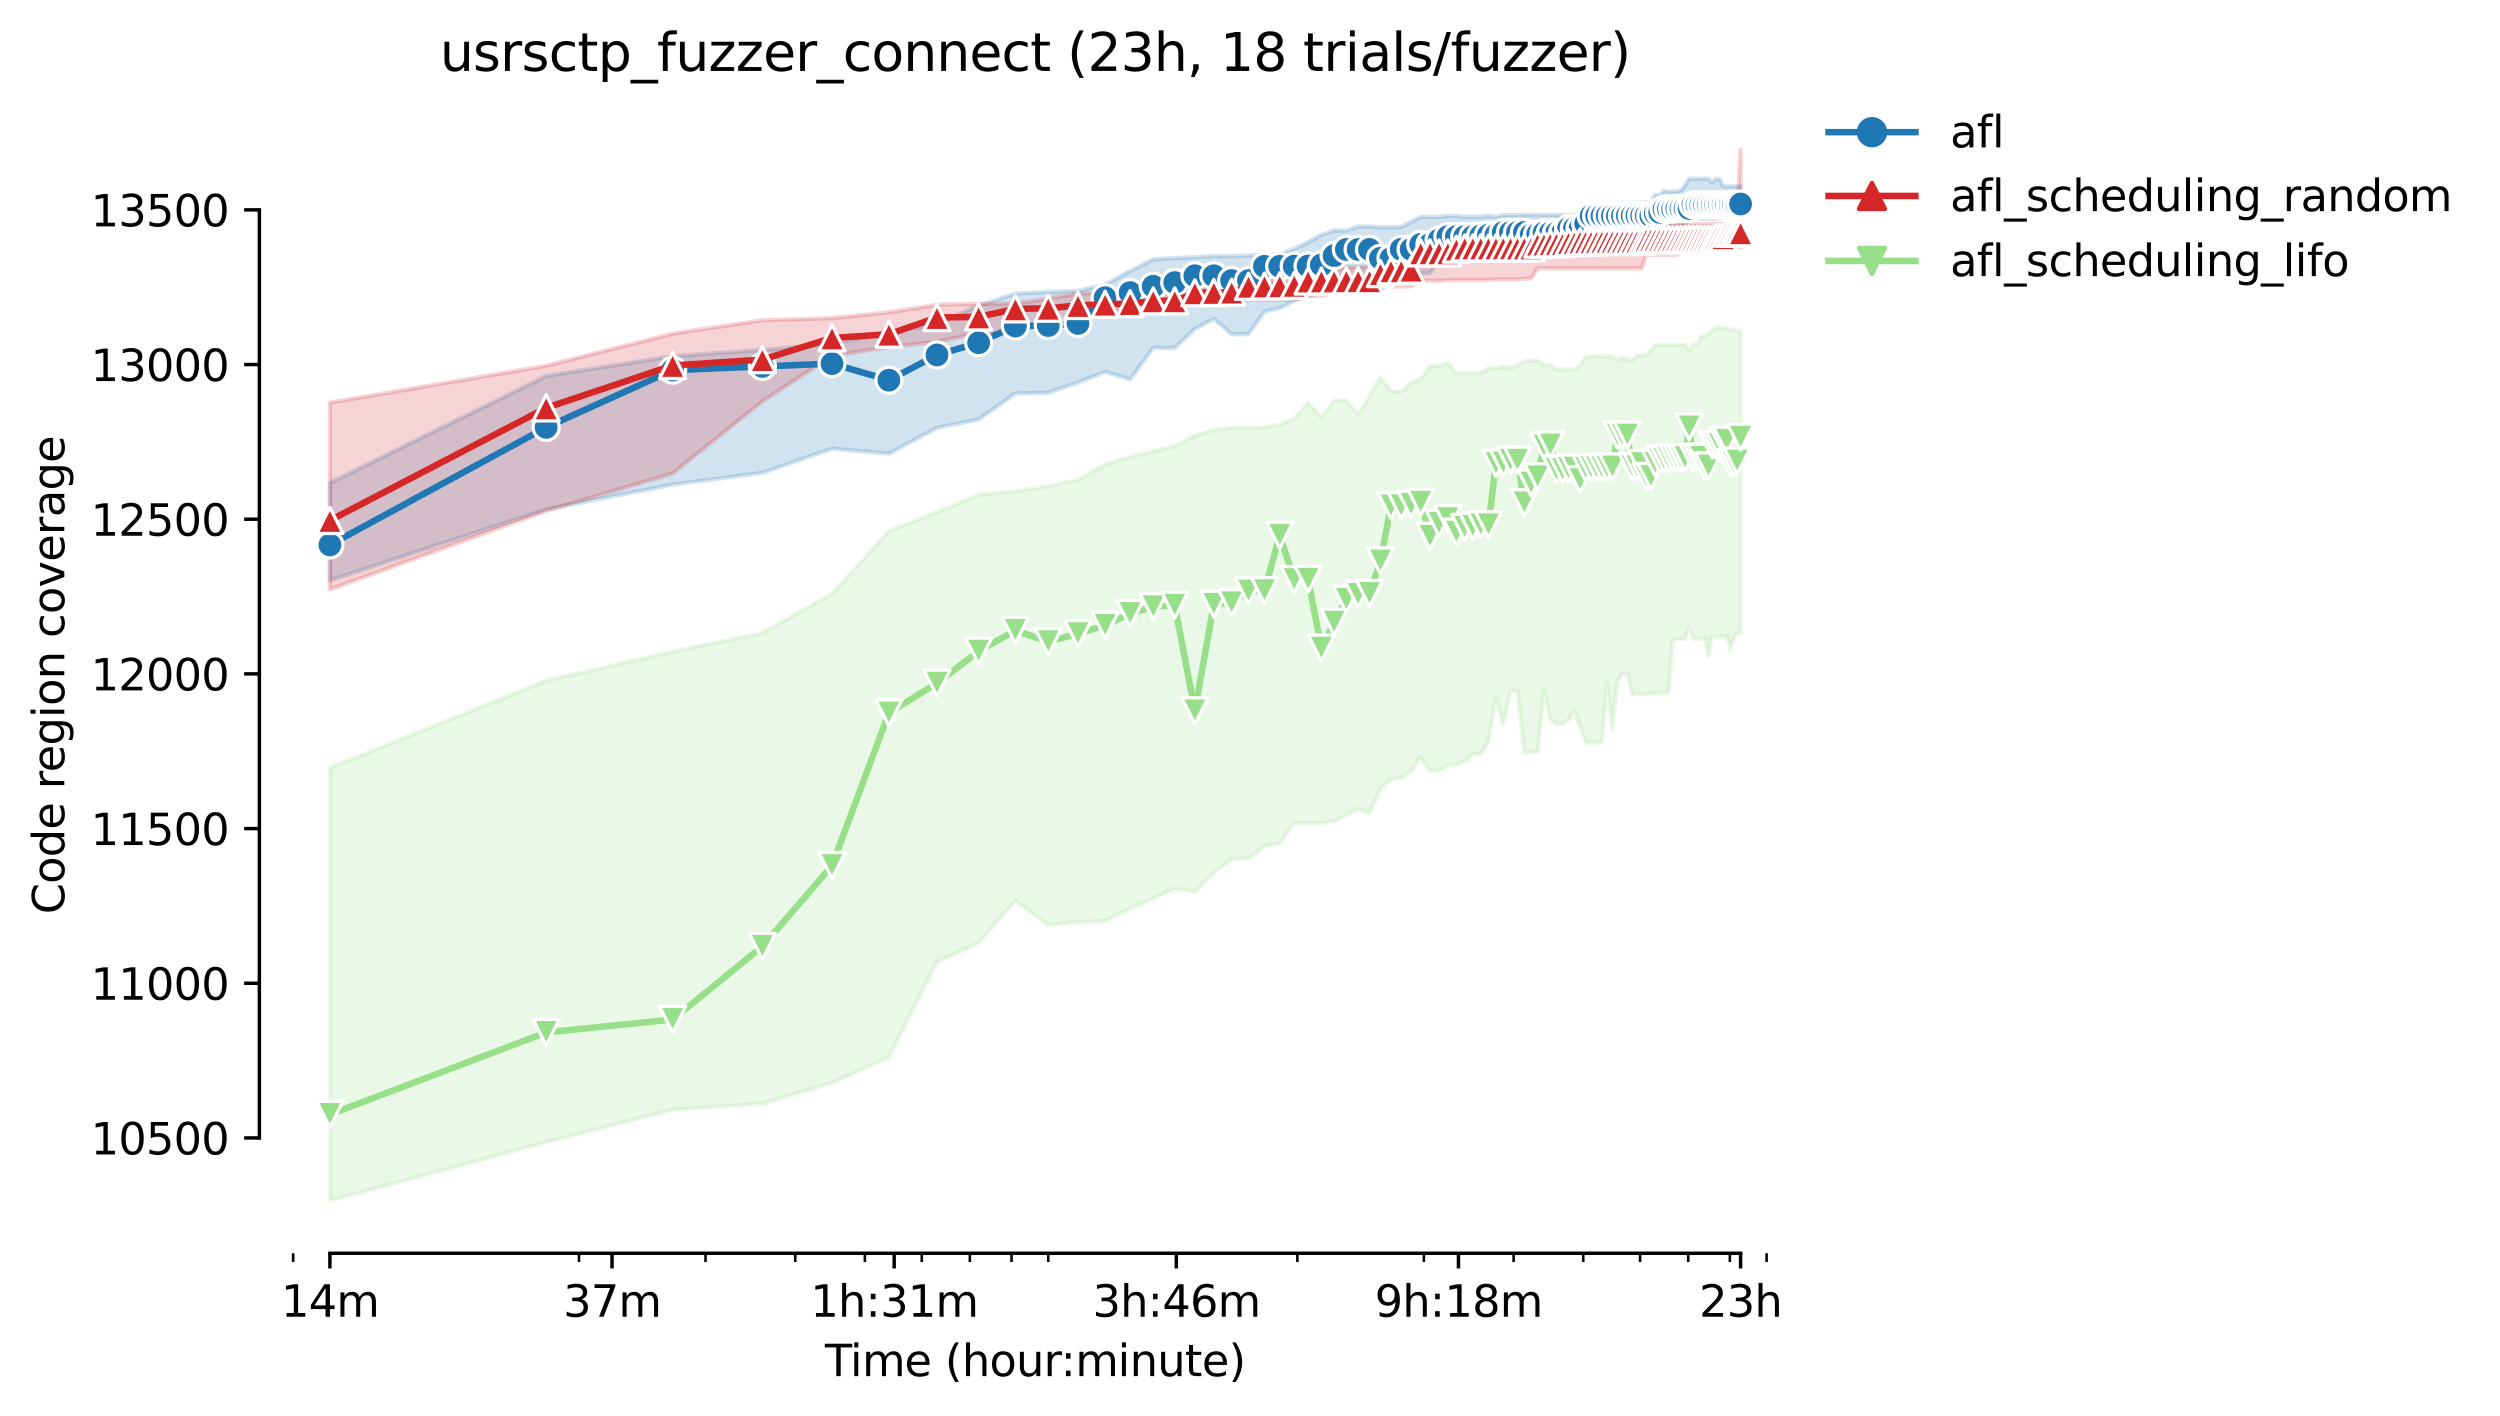 <?xml version="1.0" encoding="utf-8" standalone="no"?>
<!DOCTYPE svg PUBLIC "-//W3C//DTD SVG 1.1//EN"
  "http://www.w3.org/Graphics/SVG/1.1/DTD/svg11.dtd">
<svg height="325.986pt" version="1.1" viewBox="0 0 575.348 325.986" width="575.348pt" xmlns="http://www.w3.org/2000/svg" xmlns:xlink="http://www.w3.org/1999/xlink">
 <defs>
  <style type="text/css">*{stroke-linecap:butt;stroke-linejoin:round;}</style>
 </defs>
 <g id="figure_1">
  <g id="patch_1">
   <path d="M 0 325.986 
L 575.348 325.986 
L 575.348 0 
L 0 0 
z
" style="fill:#ffffff;"/>
  </g>
  <g id="axes_1">
   <g id="patch_2">
    <path d="M 59.691 288.43 
L 416.811 288.43 
L 416.811 22.318 
L 59.691 22.318 
z
" style="fill:#ffffff;"/>
   </g>
   <g id="PolyCollection_1">
    <defs>
     <path d="M 75.923 -214.824 
L 75.923 -192.398 
L 125.69 -208.773 
L 154.801 -214.468 
L 175.456 -217.174 
L 191.477 -222.727 
L 204.568 -221.588 
L 215.635 -227.533 
L 225.223 -229.455 
L 233.679 -235.435 
L 241.244 -235.613 
L 248.087 -237.963 
L 254.334 -240.404 
L 260.081 -238.647 
L 265.402 -245.936 
L 270.355 -245.936 
L 274.989 -250.279 
L 279.342 -252.629 
L 283.446 -249.033 
L 287.328 -249.105 
L 291.01 -254.302 
L 294.513 -255.085 
L 297.853 -256.758 
L 301.045 -257.862 
L 304.101 -258.645 
L 307.032 -261.599 
L 309.848 -261.599 
L 312.557 -262.169 
L 315.168 -262.169 
L 317.688 -258.823 
L 320.122 -262.24 
L 322.476 -262.667 
L 324.756 -262.667 
L 326.965 -263.023 
L 329.108 -263.094 
L 331.19 -265.952 
L 333.212 -266.583 
L 335.179 -266.654 
L 337.094 -267.33 
L 338.959 -267.33 
L 340.777 -268.292 
L 342.55 -268.354 
L 344.28 -267.758 
L 345.969 -268.363 
L 347.62 -268.363 
L 349.233 -268.363 
L 350.811 -268.363 
L 352.356 -268.007 
L 353.867 -268.861 
L 355.348 -268.861 
L 356.798 -268.683 
L 358.22 -269.359 
L 359.614 -269.359 
L 360.982 -270.783 
L 362.324 -270.783 
L 363.641 -271.282 
L 364.935 -270.676 
L 366.206 -271.104 
L 367.454 -271.104 
L 368.682 -271.78 
L 369.888 -271.78 
L 371.075 -271.816 
L 372.243 -271.887 
L 373.391 -272.492 
L 374.522 -272.527 
L 375.635 -272.528 
L 376.731 -272.528 
L 377.811 -272.528 
L 378.875 -272.528 
L 379.923 -272.528 
L 380.956 -272.706 
L 381.974 -272.528 
L 382.979 -273.56 
L 383.969 -273.311 
L 384.946 -273.56 
L 385.91 -273.56 
L 386.861 -273.453 
L 387.799 -274.735 
L 388.726 -275.091 
L 389.64 -275.767 
L 390.543 -275.66 
L 391.435 -275.66 
L 392.316 -275.542 
L 393.186 -275.625 
L 394.046 -275.625 
L 394.896 -275.625 
L 395.736 -275.767 
L 396.566 -277.689 
L 397.386 -277.689 
L 398.198 -277.689 
L 399 -277.689 
L 399.793 -277.689 
L 400.578 -277.974 
L 400.578 -283.1 
L 400.578 -283.1 
L 399.793 -283.1 
L 399 -283.1 
L 398.198 -283.1 
L 397.386 -283.1 
L 396.566 -283.1 
L 395.736 -284.809 
L 394.896 -284.809 
L 394.046 -283.954 
L 393.186 -284.844 
L 392.316 -284.844 
L 391.435 -284.844 
L 390.543 -284.844 
L 389.64 -284.844 
L 388.726 -284.844 
L 387.799 -283.356 
L 386.861 -282.214 
L 385.91 -281.925 
L 384.946 -281.925 
L 383.969 -281.854 
L 382.979 -282.068 
L 381.974 -281.107 
L 380.956 -281.107 
L 379.923 -279.398 
L 378.875 -279.398 
L 377.811 -279.327 
L 376.731 -279.327 
L 375.635 -279.291 
L 374.522 -279.291 
L 373.391 -279.291 
L 372.243 -279.01 
L 371.075 -278.294 
L 369.888 -278.437 
L 368.682 -277.974 
L 367.454 -278.045 
L 366.206 -278.437 
L 364.935 -277.511 
L 363.641 -276.657 
L 362.324 -276.479 
L 360.982 -276.483 
L 359.614 -276.479 
L 358.22 -276.479 
L 356.798 -276.479 
L 355.348 -276.515 
L 353.867 -276.48 
L 352.356 -276.515 
L 350.811 -276.55 
L 349.233 -276.479 
L 347.62 -276.479 
L 345.969 -276.479 
L 344.28 -276.057 
L 342.55 -276.265 
L 340.777 -276.092 
L 338.959 -276.092 
L 337.094 -276.052 
L 335.179 -276.265 
L 333.212 -276.265 
L 331.19 -276.052 
L 329.108 -276.052 
L 326.965 -276.052 
L 324.756 -274.948 
L 322.476 -273.774 
L 320.122 -273.667 
L 317.688 -273.667 
L 315.168 -273.845 
L 312.557 -273.845 
L 309.848 -272.919 
L 307.032 -272.919 
L 304.101 -271.922 
L 301.045 -270.214 
L 297.853 -268.719 
L 294.513 -267.437 
L 291.01 -267.295 
L 287.328 -267.152 
L 283.446 -267.01 
L 279.342 -267.01 
L 274.989 -266.796 
L 270.355 -266.583 
L 265.402 -266.298 
L 260.081 -263.608 
L 254.334 -260.496 
L 248.087 -259.036 
L 241.244 -258.787 
L 233.679 -258.395 
L 225.223 -255.654 
L 215.635 -251.352 
L 204.568 -249.567 
L 191.477 -246.862 
L 175.456 -245.438 
L 154.801 -244.014 
L 125.69 -239.458 
L 75.923 -214.824 
z
" id="m394426a388" style="stroke:#1f77b4;stroke-opacity:0.2;"/>
    </defs>
    <g clip-path="url(#p458ab115a2)">
     <use style="fill:#1f77b4;fill-opacity:0.2;stroke:#1f77b4;stroke-opacity:0.2;" x="0" xlink:href="#m394426a388" y="325.986"/>
    </g>
   </g>
   <g id="PolyCollection_2">
    <defs>
     <path d="M 75.923 -233.335 
L 75.923 -190.333 
L 125.69 -208.417 
L 154.801 -217.031 
L 175.456 -233.62 
L 191.477 -244.085 
L 204.568 -246.15 
L 215.635 -247.289 
L 225.223 -249.354 
L 233.679 -249.425 
L 241.244 -251.561 
L 248.087 -251.561 
L 254.334 -254.48 
L 260.081 -254.622 
L 265.402 -254.765 
L 270.355 -255.904 
L 274.989 -256.544 
L 279.342 -256.9 
L 283.446 -256.972 
L 287.328 -257.043 
L 291.01 -256.972 
L 294.513 -257.007 
L 297.853 -257.043 
L 301.045 -257.897 
L 304.101 -257.897 
L 307.032 -258.68 
L 309.848 -258.68 
L 312.557 -258.68 
L 315.168 -259.107 
L 317.688 -260.104 
L 320.122 -260.104 
L 322.476 -260.104 
L 324.756 -260.104 
L 326.965 -261.386 
L 329.108 -261.386 
L 331.19 -261.386 
L 333.212 -261.528 
L 335.179 -261.528 
L 337.094 -261.528 
L 338.959 -261.528 
L 340.777 -261.528 
L 342.55 -261.528 
L 344.28 -261.67 
L 345.969 -261.67 
L 347.62 -261.67 
L 349.233 -261.67 
L 350.811 -261.884 
L 352.356 -261.884 
L 353.867 -264.233 
L 355.348 -264.233 
L 356.798 -264.233 
L 358.22 -264.233 
L 359.614 -264.233 
L 360.982 -264.233 
L 362.324 -264.233 
L 363.641 -264.233 
L 364.935 -264.233 
L 366.206 -264.233 
L 367.454 -264.233 
L 368.682 -264.233 
L 369.888 -264.233 
L 371.075 -264.233 
L 372.243 -264.233 
L 373.391 -264.233 
L 374.522 -264.233 
L 375.635 -264.233 
L 376.731 -264.233 
L 377.811 -264.233 
L 378.875 -267.366 
L 379.923 -267.366 
L 380.956 -267.366 
L 381.974 -267.366 
L 382.979 -267.366 
L 383.969 -267.366 
L 384.946 -267.366 
L 385.91 -267.366 
L 386.861 -267.936 
L 387.799 -268.078 
L 388.726 -268.078 
L 389.64 -268.078 
L 390.543 -268.078 
L 391.435 -268.078 
L 392.316 -268.078 
L 393.186 -268.078 
L 394.046 -268.078 
L 394.896 -268.078 
L 395.736 -268.719 
L 396.566 -269.431 
L 397.386 -269.431 
L 398.198 -269.431 
L 399 -269.431 
L 399.793 -269.431 
L 400.578 -269.075 
L 400.578 -291.572 
L 400.578 -291.572 
L 399.793 -276.337 
L 399 -276.337 
L 398.198 -274.699 
L 397.386 -274.414 
L 396.566 -274.414 
L 395.736 -274.414 
L 394.896 -274.414 
L 394.046 -274.414 
L 393.186 -274.414 
L 392.316 -274.414 
L 391.435 -274.414 
L 390.543 -274.414 
L 389.64 -274.414 
L 388.726 -274.414 
L 387.799 -274.414 
L 386.861 -274.414 
L 385.91 -274.414 
L 384.946 -274.414 
L 383.969 -274.414 
L 382.979 -272.492 
L 381.974 -272.492 
L 380.956 -272.492 
L 379.923 -272.492 
L 378.875 -272.421 
L 377.811 -272.207 
L 376.731 -271.424 
L 375.635 -271.424 
L 374.522 -271.424 
L 373.391 -271.424 
L 372.243 -271.424 
L 371.075 -271.424 
L 369.888 -271.424 
L 368.682 -271.424 
L 367.454 -271.424 
L 366.206 -271.424 
L 364.935 -271.353 
L 363.641 -271.353 
L 362.324 -271.139 
L 360.982 -271.139 
L 359.614 -270.855 
L 358.22 -270.783 
L 356.798 -270.641 
L 355.348 -270.641 
L 353.867 -270.641 
L 352.356 -270.641 
L 350.811 -270.57 
L 349.233 -270.57 
L 347.62 -270.57 
L 345.969 -270.427 
L 344.28 -270.427 
L 342.55 -270.427 
L 340.777 -270.427 
L 338.959 -270.427 
L 337.094 -270.427 
L 335.179 -270.071 
L 333.212 -269.929 
L 331.19 -269.858 
L 329.108 -269.858 
L 326.965 -269.146 
L 324.756 -268.292 
L 322.476 -268.292 
L 320.122 -267.793 
L 317.688 -267.651 
L 315.168 -264.518 
L 312.557 -264.518 
L 309.848 -264.518 
L 307.032 -263.877 
L 304.101 -263.877 
L 301.045 -263.308 
L 297.853 -263.308 
L 294.513 -262.026 
L 291.01 -261.955 
L 287.328 -261.813 
L 283.446 -261.528 
L 279.342 -261.457 
L 274.989 -261.457 
L 270.355 -260.816 
L 265.402 -259.891 
L 260.081 -259.891 
L 254.334 -258.467 
L 248.087 -258.467 
L 241.244 -257.256 
L 233.679 -256.117 
L 225.223 -256.046 
L 215.635 -255.832 
L 204.568 -254.124 
L 191.477 -252.771 
L 175.456 -252.273 
L 154.801 -249.211 
L 125.69 -241.807 
L 75.923 -233.335 
z
" id="m60cf71247a" style="stroke:#d62728;stroke-opacity:0.2;"/>
    </defs>
    <g clip-path="url(#p458ab115a2)">
     <use style="fill:#d62728;fill-opacity:0.2;stroke:#d62728;stroke-opacity:0.2;" x="0" xlink:href="#m60cf71247a" y="325.986"/>
    </g>
   </g>
   <g id="PolyCollection_3">
    <defs>
     <path d="M 75.923 -149.254 
L 75.923 -49.652 
L 125.69 -63.108 
L 154.801 -70.584 
L 175.456 -72.007 
L 191.477 -76.742 
L 204.568 -82.687 
L 215.635 -104.615 
L 225.223 -109.029 
L 233.679 -118.641 
L 241.244 -113.087 
L 248.087 -113.799 
L 254.334 -114.012 
L 260.081 -116.86 
L 265.402 -119.281 
L 270.355 -121.488 
L 274.989 -120.74 
L 279.342 -125.048 
L 283.446 -128.251 
L 287.328 -128.465 
L 291.01 -131.17 
L 294.513 -131.918 
L 297.853 -136.581 
L 301.045 -136.581 
L 304.101 -136.581 
L 307.032 -136.902 
L 309.848 -138.397 
L 312.557 -139.927 
L 315.168 -138.753 
L 317.688 -144.484 
L 320.122 -146.584 
L 322.476 -147.047 
L 324.756 -148.471 
L 326.965 -151.674 
L 329.108 -148.613 
L 331.19 -148.613 
L 333.212 -149.895 
L 335.179 -150.037 
L 337.094 -150.82 
L 338.959 -152.458 
L 340.777 -152.458 
L 342.55 -155.448 
L 344.28 -165.344 
L 345.969 -159.221 
L 347.62 -166.91 
L 349.233 -166.835 
L 350.811 -152.814 
L 352.356 -152.885 
L 353.867 -152.885 
L 355.348 -166.91 
L 356.798 -160.253 
L 358.22 -159.363 
L 359.614 -159.363 
L 360.982 -160.289 
L 362.324 -162.496 
L 363.641 -158.794 
L 364.935 -155.092 
L 366.206 -155.092 
L 367.454 -155.092 
L 368.682 -155.163 
L 369.888 -168.69 
L 371.075 -157.94 
L 372.243 -169.26 
L 373.391 -170.968 
L 374.522 -170.968 
L 375.635 -166.198 
L 376.731 -166.198 
L 377.811 -166.269 
L 378.875 -166.234 
L 379.923 -166.341 
L 380.956 -166.341 
L 381.974 -166.554 
L 382.979 -166.554 
L 383.969 -166.554 
L 384.946 -178.8 
L 385.91 -178.8 
L 386.861 -178.8 
L 387.799 -178.942 
L 388.726 -181.719 
L 389.64 -178.942 
L 390.543 -178.942 
L 391.435 -178.942 
L 392.316 -179.298 
L 393.186 -174.955 
L 394.046 -179.44 
L 394.896 -179.512 
L 395.736 -179.512 
L 396.566 -179.512 
L 397.386 -179.654 
L 398.198 -176.415 
L 399 -178.978 
L 399.793 -180.366 
L 400.578 -180.366 
L 400.578 -249.923 
L 400.578 -249.923 
L 399.793 -249.925 
L 399 -250.244 
L 398.198 -249.923 
L 397.386 -250.564 
L 396.566 -250.564 
L 395.736 -250.564 
L 394.896 -250.493 
L 394.046 -249.923 
L 393.186 -249.283 
L 392.316 -248.652 
L 391.435 -248.642 
L 390.543 -246.648 
L 389.64 -246.648 
L 388.726 -245.402 
L 387.799 -246.648 
L 386.861 -246.648 
L 385.91 -246.648 
L 384.946 -246.648 
L 383.969 -246.648 
L 382.979 -246.648 
L 381.974 -246.648 
L 380.956 -246.648 
L 379.923 -245.402 
L 378.875 -244.156 
L 377.811 -244.156 
L 376.731 -244.156 
L 375.635 -243.017 
L 374.522 -243.231 
L 373.391 -243.587 
L 372.243 -243.127 
L 371.075 -244.014 
L 369.888 -244.014 
L 368.682 -244.014 
L 367.454 -243.943 
L 366.206 -243.943 
L 364.935 -243.943 
L 363.641 -241.807 
L 362.324 -240.953 
L 360.982 -240.953 
L 359.614 -240.953 
L 358.22 -240.953 
L 356.798 -242.056 
L 355.348 -241.878 
L 353.867 -243.017 
L 352.356 -243.017 
L 350.811 -242.875 
L 349.233 -241.878 
L 347.62 -241.238 
L 345.969 -241.593 
L 344.28 -241.273 
L 342.55 -241.273 
L 340.777 -240.128 
L 338.959 -240.128 
L 337.094 -240.128 
L 335.179 -240.098 
L 333.212 -242.448 
L 331.19 -241.736 
L 329.108 -241.736 
L 326.965 -238.817 
L 324.756 -237.891 
L 322.476 -235.898 
L 320.122 -235.898 
L 317.688 -239.244 
L 315.168 -234.83 
L 312.557 -230.629 
L 309.848 -233.869 
L 307.032 -233.798 
L 304.101 -229.885 
L 301.045 -233.406 
L 297.853 -229.633 
L 294.513 -228.244 
L 291.01 -227.71 
L 287.328 -227.568 
L 283.446 -227.568 
L 279.342 -227.07 
L 274.989 -225.753 
L 270.355 -223.296 
L 265.402 -222.157 
L 260.081 -220.876 
L 254.334 -219.096 
L 248.087 -215.607 
L 241.244 -214.112 
L 233.679 -213.011 
L 225.223 -212.119 
L 215.635 -208.132 
L 204.568 -203.789 
L 191.477 -189.336 
L 175.456 -180.33 
L 154.801 -176.023 
L 125.69 -169.331 
L 75.923 -149.254 
z
" id="m6ccfb5e1fd" style="stroke:#98df8a;stroke-opacity:0.2;"/>
    </defs>
    <g clip-path="url(#p458ab115a2)">
     <use style="fill:#98df8a;fill-opacity:0.2;stroke:#98df8a;stroke-opacity:0.2;" x="0" xlink:href="#m6ccfb5e1fd" y="325.986"/>
    </g>
   </g>
   <g id="matplotlib.axis_1">
    <g id="xtick_1">
     <g id="line2d_1">
      <defs>
       <path d="M 0 0 
L 0 3.5 
" id="mb57d182ba5" style="stroke:#000000;stroke-width:0.8;"/>
      </defs>
      <g>
       <use style="stroke:#000000;stroke-width:0.8;" x="75.923" xlink:href="#mb57d182ba5" y="288.43"/>
      </g>
     </g>
     <g id="text_1">
      <!-- 14m -->
      <g transform="translate(64.691 303.029)scale(0.1 -0.1)">
       <defs>
        <path d="M 794 531 
L 1825 531 
L 1825 4091 
L 703 3866 
L 703 4441 
L 1819 4666 
L 2450 4666 
L 2450 531 
L 3481 531 
L 3481 0 
L 794 0 
L 794 531 
z
" id="DejaVuSans-31" transform="scale(0.016)"/>
        <path d="M 2419 4116 
L 825 1625 
L 2419 1625 
L 2419 4116 
z
M 2253 4666 
L 3047 4666 
L 3047 1625 
L 3713 1625 
L 3713 1100 
L 3047 1100 
L 3047 0 
L 2419 0 
L 2419 1100 
L 313 1100 
L 313 1709 
L 2253 4666 
z
" id="DejaVuSans-34" transform="scale(0.016)"/>
        <path d="M 3328 2828 
Q 3544 3216 3844 3400 
Q 4144 3584 4550 3584 
Q 5097 3584 5394 3201 
Q 5691 2819 5691 2113 
L 5691 0 
L 5113 0 
L 5113 2094 
Q 5113 2597 4934 2840 
Q 4756 3084 4391 3084 
Q 3944 3084 3684 2787 
Q 3425 2491 3425 1978 
L 3425 0 
L 2847 0 
L 2847 2094 
Q 2847 2600 2669 2842 
Q 2491 3084 2119 3084 
Q 1678 3084 1418 2786 
Q 1159 2488 1159 1978 
L 1159 0 
L 581 0 
L 581 3500 
L 1159 3500 
L 1159 2956 
Q 1356 3278 1631 3431 
Q 1906 3584 2284 3584 
Q 2666 3584 2933 3390 
Q 3200 3197 3328 2828 
z
" id="DejaVuSans-6d" transform="scale(0.016)"/>
       </defs>
       <use xlink:href="#DejaVuSans-31"/>
       <use x="63.623" xlink:href="#DejaVuSans-34"/>
       <use x="127.246" xlink:href="#DejaVuSans-6d"/>
      </g>
     </g>
    </g>
    <g id="xtick_2">
     <g id="line2d_2">
      <g>
       <use style="stroke:#000000;stroke-width:0.8;" x="140.854" xlink:href="#mb57d182ba5" y="288.43"/>
      </g>
     </g>
     <g id="text_2">
      <!-- 37m -->
      <g transform="translate(129.622 303.029)scale(0.1 -0.1)">
       <defs>
        <path d="M 2597 2516 
Q 3050 2419 3304 2112 
Q 3559 1806 3559 1356 
Q 3559 666 3084 287 
Q 2609 -91 1734 -91 
Q 1441 -91 1130 -33 
Q 819 25 488 141 
L 488 750 
Q 750 597 1062 519 
Q 1375 441 1716 441 
Q 2309 441 2620 675 
Q 2931 909 2931 1356 
Q 2931 1769 2642 2001 
Q 2353 2234 1838 2234 
L 1294 2234 
L 1294 2753 
L 1863 2753 
Q 2328 2753 2575 2939 
Q 2822 3125 2822 3475 
Q 2822 3834 2567 4026 
Q 2313 4219 1838 4219 
Q 1578 4219 1281 4162 
Q 984 4106 628 3988 
L 628 4550 
Q 988 4650 1302 4700 
Q 1616 4750 1894 4750 
Q 2613 4750 3031 4423 
Q 3450 4097 3450 3541 
Q 3450 3153 3228 2886 
Q 3006 2619 2597 2516 
z
" id="DejaVuSans-33" transform="scale(0.016)"/>
        <path d="M 525 4666 
L 3525 4666 
L 3525 4397 
L 1831 0 
L 1172 0 
L 2766 4134 
L 525 4134 
L 525 4666 
z
" id="DejaVuSans-37" transform="scale(0.016)"/>
       </defs>
       <use xlink:href="#DejaVuSans-33"/>
       <use x="63.623" xlink:href="#DejaVuSans-37"/>
       <use x="127.246" xlink:href="#DejaVuSans-6d"/>
      </g>
     </g>
    </g>
    <g id="xtick_3">
     <g id="line2d_3">
      <g>
       <use style="stroke:#000000;stroke-width:0.8;" x="205.786" xlink:href="#mb57d182ba5" y="288.43"/>
      </g>
     </g>
     <g id="text_3">
      <!-- 1h:31m -->
      <g transform="translate(186.518 303.029)scale(0.1 -0.1)">
       <defs>
        <path d="M 3513 2113 
L 3513 0 
L 2938 0 
L 2938 2094 
Q 2938 2591 2744 2837 
Q 2550 3084 2163 3084 
Q 1697 3084 1428 2787 
Q 1159 2491 1159 1978 
L 1159 0 
L 581 0 
L 581 4863 
L 1159 4863 
L 1159 2956 
Q 1366 3272 1645 3428 
Q 1925 3584 2291 3584 
Q 2894 3584 3203 3211 
Q 3513 2838 3513 2113 
z
" id="DejaVuSans-68" transform="scale(0.016)"/>
        <path d="M 750 794 
L 1409 794 
L 1409 0 
L 750 0 
L 750 794 
z
M 750 3309 
L 1409 3309 
L 1409 2516 
L 750 2516 
L 750 3309 
z
" id="DejaVuSans-3a" transform="scale(0.016)"/>
       </defs>
       <use xlink:href="#DejaVuSans-31"/>
       <use x="63.623" xlink:href="#DejaVuSans-68"/>
       <use x="127.002" xlink:href="#DejaVuSans-3a"/>
       <use x="160.693" xlink:href="#DejaVuSans-33"/>
       <use x="224.316" xlink:href="#DejaVuSans-31"/>
       <use x="287.939" xlink:href="#DejaVuSans-6d"/>
      </g>
     </g>
    </g>
    <g id="xtick_4">
     <g id="line2d_4">
      <g>
       <use style="stroke:#000000;stroke-width:0.8;" x="270.717" xlink:href="#mb57d182ba5" y="288.43"/>
      </g>
     </g>
     <g id="text_4">
      <!-- 3h:46m -->
      <g transform="translate(251.449 303.029)scale(0.1 -0.1)">
       <defs>
        <path d="M 2113 2584 
Q 1688 2584 1439 2293 
Q 1191 2003 1191 1497 
Q 1191 994 1439 701 
Q 1688 409 2113 409 
Q 2538 409 2786 701 
Q 3034 994 3034 1497 
Q 3034 2003 2786 2293 
Q 2538 2584 2113 2584 
z
M 3366 4563 
L 3366 3988 
Q 3128 4100 2886 4159 
Q 2644 4219 2406 4219 
Q 1781 4219 1451 3797 
Q 1122 3375 1075 2522 
Q 1259 2794 1537 2939 
Q 1816 3084 2150 3084 
Q 2853 3084 3261 2657 
Q 3669 2231 3669 1497 
Q 3669 778 3244 343 
Q 2819 -91 2113 -91 
Q 1303 -91 875 529 
Q 447 1150 447 2328 
Q 447 3434 972 4092 
Q 1497 4750 2381 4750 
Q 2619 4750 2861 4703 
Q 3103 4656 3366 4563 
z
" id="DejaVuSans-36" transform="scale(0.016)"/>
       </defs>
       <use xlink:href="#DejaVuSans-33"/>
       <use x="63.623" xlink:href="#DejaVuSans-68"/>
       <use x="127.002" xlink:href="#DejaVuSans-3a"/>
       <use x="160.693" xlink:href="#DejaVuSans-34"/>
       <use x="224.316" xlink:href="#DejaVuSans-36"/>
       <use x="287.939" xlink:href="#DejaVuSans-6d"/>
      </g>
     </g>
    </g>
    <g id="xtick_5">
     <g id="line2d_5">
      <g>
       <use style="stroke:#000000;stroke-width:0.8;" x="335.648" xlink:href="#mb57d182ba5" y="288.43"/>
      </g>
     </g>
     <g id="text_5">
      <!-- 9h:18m -->
      <g transform="translate(316.38 303.029)scale(0.1 -0.1)">
       <defs>
        <path d="M 703 97 
L 703 672 
Q 941 559 1184 500 
Q 1428 441 1663 441 
Q 2288 441 2617 861 
Q 2947 1281 2994 2138 
Q 2813 1869 2534 1725 
Q 2256 1581 1919 1581 
Q 1219 1581 811 2004 
Q 403 2428 403 3163 
Q 403 3881 828 4315 
Q 1253 4750 1959 4750 
Q 2769 4750 3195 4129 
Q 3622 3509 3622 2328 
Q 3622 1225 3098 567 
Q 2575 -91 1691 -91 
Q 1453 -91 1209 -44 
Q 966 3 703 97 
z
M 1959 2075 
Q 2384 2075 2632 2365 
Q 2881 2656 2881 3163 
Q 2881 3666 2632 3958 
Q 2384 4250 1959 4250 
Q 1534 4250 1286 3958 
Q 1038 3666 1038 3163 
Q 1038 2656 1286 2365 
Q 1534 2075 1959 2075 
z
" id="DejaVuSans-39" transform="scale(0.016)"/>
        <path d="M 2034 2216 
Q 1584 2216 1326 1975 
Q 1069 1734 1069 1313 
Q 1069 891 1326 650 
Q 1584 409 2034 409 
Q 2484 409 2743 651 
Q 3003 894 3003 1313 
Q 3003 1734 2745 1975 
Q 2488 2216 2034 2216 
z
M 1403 2484 
Q 997 2584 770 2862 
Q 544 3141 544 3541 
Q 544 4100 942 4425 
Q 1341 4750 2034 4750 
Q 2731 4750 3128 4425 
Q 3525 4100 3525 3541 
Q 3525 3141 3298 2862 
Q 3072 2584 2669 2484 
Q 3125 2378 3379 2068 
Q 3634 1759 3634 1313 
Q 3634 634 3220 271 
Q 2806 -91 2034 -91 
Q 1263 -91 848 271 
Q 434 634 434 1313 
Q 434 1759 690 2068 
Q 947 2378 1403 2484 
z
M 1172 3481 
Q 1172 3119 1398 2916 
Q 1625 2713 2034 2713 
Q 2441 2713 2670 2916 
Q 2900 3119 2900 3481 
Q 2900 3844 2670 4047 
Q 2441 4250 2034 4250 
Q 1625 4250 1398 4047 
Q 1172 3844 1172 3481 
z
" id="DejaVuSans-38" transform="scale(0.016)"/>
       </defs>
       <use xlink:href="#DejaVuSans-39"/>
       <use x="63.623" xlink:href="#DejaVuSans-68"/>
       <use x="127.002" xlink:href="#DejaVuSans-3a"/>
       <use x="160.693" xlink:href="#DejaVuSans-31"/>
       <use x="224.316" xlink:href="#DejaVuSans-38"/>
       <use x="287.939" xlink:href="#DejaVuSans-6d"/>
      </g>
     </g>
    </g>
    <g id="xtick_6">
     <g id="line2d_6">
      <g>
       <use style="stroke:#000000;stroke-width:0.8;" x="400.579" xlink:href="#mb57d182ba5" y="288.43"/>
      </g>
     </g>
     <g id="text_6">
      <!-- 23h -->
      <g transform="translate(391.048 303.029)scale(0.1 -0.1)">
       <defs>
        <path d="M 1228 531 
L 3431 531 
L 3431 0 
L 469 0 
L 469 531 
Q 828 903 1448 1529 
Q 2069 2156 2228 2338 
Q 2531 2678 2651 2914 
Q 2772 3150 2772 3378 
Q 2772 3750 2511 3984 
Q 2250 4219 1831 4219 
Q 1534 4219 1204 4116 
Q 875 4013 500 3803 
L 500 4441 
Q 881 4594 1212 4672 
Q 1544 4750 1819 4750 
Q 2544 4750 2975 4387 
Q 3406 4025 3406 3419 
Q 3406 3131 3298 2873 
Q 3191 2616 2906 2266 
Q 2828 2175 2409 1742 
Q 1991 1309 1228 531 
z
" id="DejaVuSans-32" transform="scale(0.016)"/>
       </defs>
       <use xlink:href="#DejaVuSans-32"/>
       <use x="63.623" xlink:href="#DejaVuSans-33"/>
       <use x="127.246" xlink:href="#DejaVuSans-68"/>
      </g>
     </g>
    </g>
    <g id="xtick_7">
     <g id="line2d_7">
      <defs>
       <path d="M 0 0 
L 0 2 
" id="md1d67e9415" style="stroke:#000000;stroke-width:0.6;"/>
      </defs>
      <g>
       <use style="stroke:#000000;stroke-width:0.6;" x="67.467" xlink:href="#md1d67e9415" y="288.43"/>
      </g>
     </g>
    </g>
    <g id="xtick_8">
     <g id="line2d_8">
      <g>
       <use style="stroke:#000000;stroke-width:0.6;" x="133.254" xlink:href="#md1d67e9415" y="288.43"/>
      </g>
     </g>
    </g>
    <g id="xtick_9">
     <g id="line2d_9">
      <g>
       <use style="stroke:#000000;stroke-width:0.6;" x="162.366" xlink:href="#md1d67e9415" y="288.43"/>
      </g>
     </g>
    </g>
    <g id="xtick_10">
     <g id="line2d_10">
      <g>
       <use style="stroke:#000000;stroke-width:0.6;" x="183.021" xlink:href="#md1d67e9415" y="288.43"/>
      </g>
     </g>
    </g>
    <g id="xtick_11">
     <g id="line2d_11">
      <g>
       <use style="stroke:#000000;stroke-width:0.6;" x="199.042" xlink:href="#md1d67e9415" y="288.43"/>
      </g>
     </g>
    </g>
    <g id="xtick_12">
     <g id="line2d_12">
      <g>
       <use style="stroke:#000000;stroke-width:0.6;" x="212.132" xlink:href="#md1d67e9415" y="288.43"/>
      </g>
     </g>
    </g>
    <g id="xtick_13">
     <g id="line2d_13">
      <g>
       <use style="stroke:#000000;stroke-width:0.6;" x="223.2" xlink:href="#md1d67e9415" y="288.43"/>
      </g>
     </g>
    </g>
    <g id="xtick_14">
     <g id="line2d_14">
      <g>
       <use style="stroke:#000000;stroke-width:0.6;" x="232.787" xlink:href="#md1d67e9415" y="288.43"/>
      </g>
     </g>
    </g>
    <g id="xtick_15">
     <g id="line2d_15">
      <g>
       <use style="stroke:#000000;stroke-width:0.6;" x="241.244" xlink:href="#md1d67e9415" y="288.43"/>
      </g>
     </g>
    </g>
    <g id="xtick_16">
     <g id="line2d_16">
      <g>
       <use style="stroke:#000000;stroke-width:0.6;" x="298.575" xlink:href="#md1d67e9415" y="288.43"/>
      </g>
     </g>
    </g>
    <g id="xtick_17">
     <g id="line2d_17">
      <g>
       <use style="stroke:#000000;stroke-width:0.6;" x="327.687" xlink:href="#md1d67e9415" y="288.43"/>
      </g>
     </g>
    </g>
    <g id="xtick_18">
     <g id="line2d_18">
      <g>
       <use style="stroke:#000000;stroke-width:0.6;" x="348.341" xlink:href="#md1d67e9415" y="288.43"/>
      </g>
     </g>
    </g>
    <g id="xtick_19">
     <g id="line2d_19">
      <g>
       <use style="stroke:#000000;stroke-width:0.6;" x="364.363" xlink:href="#md1d67e9415" y="288.43"/>
      </g>
     </g>
    </g>
    <g id="xtick_20">
     <g id="line2d_20">
      <g>
       <use style="stroke:#000000;stroke-width:0.6;" x="377.453" xlink:href="#md1d67e9415" y="288.43"/>
      </g>
     </g>
    </g>
    <g id="xtick_21">
     <g id="line2d_21">
      <g>
       <use style="stroke:#000000;stroke-width:0.6;" x="388.521" xlink:href="#md1d67e9415" y="288.43"/>
      </g>
     </g>
    </g>
    <g id="xtick_22">
     <g id="line2d_22">
      <g>
       <use style="stroke:#000000;stroke-width:0.6;" x="398.108" xlink:href="#md1d67e9415" y="288.43"/>
      </g>
     </g>
    </g>
    <g id="xtick_23">
     <g id="line2d_23">
      <g>
       <use style="stroke:#000000;stroke-width:0.6;" x="406.565" xlink:href="#md1d67e9415" y="288.43"/>
      </g>
     </g>
    </g>
    <g id="text_7">
     <!-- Time (hour:minute) -->
     <g transform="translate(189.844 316.707)scale(0.1 -0.1)">
      <defs>
       <path d="M -19 4666 
L 3928 4666 
L 3928 4134 
L 2272 4134 
L 2272 0 
L 1638 0 
L 1638 4134 
L -19 4134 
L -19 4666 
z
" id="DejaVuSans-54" transform="scale(0.016)"/>
       <path d="M 603 3500 
L 1178 3500 
L 1178 0 
L 603 0 
L 603 3500 
z
M 603 4863 
L 1178 4863 
L 1178 4134 
L 603 4134 
L 603 4863 
z
" id="DejaVuSans-69" transform="scale(0.016)"/>
       <path d="M 3597 1894 
L 3597 1613 
L 953 1613 
Q 991 1019 1311 708 
Q 1631 397 2203 397 
Q 2534 397 2845 478 
Q 3156 559 3463 722 
L 3463 178 
Q 3153 47 2828 -22 
Q 2503 -91 2169 -91 
Q 1331 -91 842 396 
Q 353 884 353 1716 
Q 353 2575 817 3079 
Q 1281 3584 2069 3584 
Q 2775 3584 3186 3129 
Q 3597 2675 3597 1894 
z
M 3022 2063 
Q 3016 2534 2758 2815 
Q 2500 3097 2075 3097 
Q 1594 3097 1305 2825 
Q 1016 2553 972 2059 
L 3022 2063 
z
" id="DejaVuSans-65" transform="scale(0.016)"/>
       <path id="DejaVuSans-20" transform="scale(0.016)"/>
       <path d="M 1984 4856 
Q 1566 4138 1362 3434 
Q 1159 2731 1159 2009 
Q 1159 1288 1364 580 
Q 1569 -128 1984 -844 
L 1484 -844 
Q 1016 -109 783 600 
Q 550 1309 550 2009 
Q 550 2706 781 3412 
Q 1013 4119 1484 4856 
L 1984 4856 
z
" id="DejaVuSans-28" transform="scale(0.016)"/>
       <path d="M 1959 3097 
Q 1497 3097 1228 2736 
Q 959 2375 959 1747 
Q 959 1119 1226 758 
Q 1494 397 1959 397 
Q 2419 397 2687 759 
Q 2956 1122 2956 1747 
Q 2956 2369 2687 2733 
Q 2419 3097 1959 3097 
z
M 1959 3584 
Q 2709 3584 3137 3096 
Q 3566 2609 3566 1747 
Q 3566 888 3137 398 
Q 2709 -91 1959 -91 
Q 1206 -91 779 398 
Q 353 888 353 1747 
Q 353 2609 779 3096 
Q 1206 3584 1959 3584 
z
" id="DejaVuSans-6f" transform="scale(0.016)"/>
       <path d="M 544 1381 
L 544 3500 
L 1119 3500 
L 1119 1403 
Q 1119 906 1312 657 
Q 1506 409 1894 409 
Q 2359 409 2629 706 
Q 2900 1003 2900 1516 
L 2900 3500 
L 3475 3500 
L 3475 0 
L 2900 0 
L 2900 538 
Q 2691 219 2414 64 
Q 2138 -91 1772 -91 
Q 1169 -91 856 284 
Q 544 659 544 1381 
z
M 1991 3584 
L 1991 3584 
z
" id="DejaVuSans-75" transform="scale(0.016)"/>
       <path d="M 2631 2963 
Q 2534 3019 2420 3045 
Q 2306 3072 2169 3072 
Q 1681 3072 1420 2755 
Q 1159 2438 1159 1844 
L 1159 0 
L 581 0 
L 581 3500 
L 1159 3500 
L 1159 2956 
Q 1341 3275 1631 3429 
Q 1922 3584 2338 3584 
Q 2397 3584 2469 3576 
Q 2541 3569 2628 3553 
L 2631 2963 
z
" id="DejaVuSans-72" transform="scale(0.016)"/>
       <path d="M 3513 2113 
L 3513 0 
L 2938 0 
L 2938 2094 
Q 2938 2591 2744 2837 
Q 2550 3084 2163 3084 
Q 1697 3084 1428 2787 
Q 1159 2491 1159 1978 
L 1159 0 
L 581 0 
L 581 3500 
L 1159 3500 
L 1159 2956 
Q 1366 3272 1645 3428 
Q 1925 3584 2291 3584 
Q 2894 3584 3203 3211 
Q 3513 2838 3513 2113 
z
" id="DejaVuSans-6e" transform="scale(0.016)"/>
       <path d="M 1172 4494 
L 1172 3500 
L 2356 3500 
L 2356 3053 
L 1172 3053 
L 1172 1153 
Q 1172 725 1289 603 
Q 1406 481 1766 481 
L 2356 481 
L 2356 0 
L 1766 0 
Q 1100 0 847 248 
Q 594 497 594 1153 
L 594 3053 
L 172 3053 
L 172 3500 
L 594 3500 
L 594 4494 
L 1172 4494 
z
" id="DejaVuSans-74" transform="scale(0.016)"/>
       <path d="M 513 4856 
L 1013 4856 
Q 1481 4119 1714 3412 
Q 1947 2706 1947 2009 
Q 1947 1309 1714 600 
Q 1481 -109 1013 -844 
L 513 -844 
Q 928 -128 1133 580 
Q 1338 1288 1338 2009 
Q 1338 2731 1133 3434 
Q 928 4138 513 4856 
z
" id="DejaVuSans-29" transform="scale(0.016)"/>
      </defs>
      <use xlink:href="#DejaVuSans-54"/>
      <use x="57.959" xlink:href="#DejaVuSans-69"/>
      <use x="85.742" xlink:href="#DejaVuSans-6d"/>
      <use x="183.154" xlink:href="#DejaVuSans-65"/>
      <use x="244.678" xlink:href="#DejaVuSans-20"/>
      <use x="276.465" xlink:href="#DejaVuSans-28"/>
      <use x="315.479" xlink:href="#DejaVuSans-68"/>
      <use x="378.857" xlink:href="#DejaVuSans-6f"/>
      <use x="440.039" xlink:href="#DejaVuSans-75"/>
      <use x="503.418" xlink:href="#DejaVuSans-72"/>
      <use x="542.781" xlink:href="#DejaVuSans-3a"/>
      <use x="576.473" xlink:href="#DejaVuSans-6d"/>
      <use x="673.885" xlink:href="#DejaVuSans-69"/>
      <use x="701.668" xlink:href="#DejaVuSans-6e"/>
      <use x="765.047" xlink:href="#DejaVuSans-75"/>
      <use x="828.426" xlink:href="#DejaVuSans-74"/>
      <use x="867.635" xlink:href="#DejaVuSans-65"/>
      <use x="929.158" xlink:href="#DejaVuSans-29"/>
     </g>
    </g>
   </g>
   <g id="matplotlib.axis_2">
    <g id="ytick_1">
     <g id="line2d_24">
      <defs>
       <path d="M 0 0 
L -3.5 0 
" id="m10db2edc2d" style="stroke:#000000;stroke-width:0.8;"/>
      </defs>
      <g>
       <use style="stroke:#000000;stroke-width:0.8;" x="59.691" xlink:href="#m10db2edc2d" y="261.882"/>
      </g>
     </g>
     <g id="text_8">
      <!-- 10500 -->
      <g transform="translate(20.878 265.681)scale(0.1 -0.1)">
       <defs>
        <path d="M 2034 4250 
Q 1547 4250 1301 3770 
Q 1056 3291 1056 2328 
Q 1056 1369 1301 889 
Q 1547 409 2034 409 
Q 2525 409 2770 889 
Q 3016 1369 3016 2328 
Q 3016 3291 2770 3770 
Q 2525 4250 2034 4250 
z
M 2034 4750 
Q 2819 4750 3233 4129 
Q 3647 3509 3647 2328 
Q 3647 1150 3233 529 
Q 2819 -91 2034 -91 
Q 1250 -91 836 529 
Q 422 1150 422 2328 
Q 422 3509 836 4129 
Q 1250 4750 2034 4750 
z
" id="DejaVuSans-30" transform="scale(0.016)"/>
        <path d="M 691 4666 
L 3169 4666 
L 3169 4134 
L 1269 4134 
L 1269 2991 
Q 1406 3038 1543 3061 
Q 1681 3084 1819 3084 
Q 2600 3084 3056 2656 
Q 3513 2228 3513 1497 
Q 3513 744 3044 326 
Q 2575 -91 1722 -91 
Q 1428 -91 1123 -41 
Q 819 9 494 109 
L 494 744 
Q 775 591 1075 516 
Q 1375 441 1709 441 
Q 2250 441 2565 725 
Q 2881 1009 2881 1497 
Q 2881 1984 2565 2268 
Q 2250 2553 1709 2553 
Q 1456 2553 1204 2497 
Q 953 2441 691 2322 
L 691 4666 
z
" id="DejaVuSans-35" transform="scale(0.016)"/>
       </defs>
       <use xlink:href="#DejaVuSans-31"/>
       <use x="63.623" xlink:href="#DejaVuSans-30"/>
       <use x="127.246" xlink:href="#DejaVuSans-35"/>
       <use x="190.869" xlink:href="#DejaVuSans-30"/>
       <use x="254.492" xlink:href="#DejaVuSans-30"/>
      </g>
     </g>
    </g>
    <g id="ytick_2">
     <g id="line2d_25">
      <g>
       <use style="stroke:#000000;stroke-width:0.8;" x="59.691" xlink:href="#m10db2edc2d" y="226.284"/>
      </g>
     </g>
     <g id="text_9">
      <!-- 11000 -->
      <g transform="translate(20.878 230.083)scale(0.1 -0.1)">
       <use xlink:href="#DejaVuSans-31"/>
       <use x="63.623" xlink:href="#DejaVuSans-31"/>
       <use x="127.246" xlink:href="#DejaVuSans-30"/>
       <use x="190.869" xlink:href="#DejaVuSans-30"/>
       <use x="254.492" xlink:href="#DejaVuSans-30"/>
      </g>
     </g>
    </g>
    <g id="ytick_3">
     <g id="line2d_26">
      <g>
       <use style="stroke:#000000;stroke-width:0.8;" x="59.691" xlink:href="#m10db2edc2d" y="190.687"/>
      </g>
     </g>
     <g id="text_10">
      <!-- 11500 -->
      <g transform="translate(20.878 194.486)scale(0.1 -0.1)">
       <use xlink:href="#DejaVuSans-31"/>
       <use x="63.623" xlink:href="#DejaVuSans-31"/>
       <use x="127.246" xlink:href="#DejaVuSans-35"/>
       <use x="190.869" xlink:href="#DejaVuSans-30"/>
       <use x="254.492" xlink:href="#DejaVuSans-30"/>
      </g>
     </g>
    </g>
    <g id="ytick_4">
     <g id="line2d_27">
      <g>
       <use style="stroke:#000000;stroke-width:0.8;" x="59.691" xlink:href="#m10db2edc2d" y="155.089"/>
      </g>
     </g>
     <g id="text_11">
      <!-- 12000 -->
      <g transform="translate(20.878 158.889)scale(0.1 -0.1)">
       <use xlink:href="#DejaVuSans-31"/>
       <use x="63.623" xlink:href="#DejaVuSans-32"/>
       <use x="127.246" xlink:href="#DejaVuSans-30"/>
       <use x="190.869" xlink:href="#DejaVuSans-30"/>
       <use x="254.492" xlink:href="#DejaVuSans-30"/>
      </g>
     </g>
    </g>
    <g id="ytick_5">
     <g id="line2d_28">
      <g>
       <use style="stroke:#000000;stroke-width:0.8;" x="59.691" xlink:href="#m10db2edc2d" y="119.492"/>
      </g>
     </g>
     <g id="text_12">
      <!-- 12500 -->
      <g transform="translate(20.878 123.291)scale(0.1 -0.1)">
       <use xlink:href="#DejaVuSans-31"/>
       <use x="63.623" xlink:href="#DejaVuSans-32"/>
       <use x="127.246" xlink:href="#DejaVuSans-35"/>
       <use x="190.869" xlink:href="#DejaVuSans-30"/>
       <use x="254.492" xlink:href="#DejaVuSans-30"/>
      </g>
     </g>
    </g>
    <g id="ytick_6">
     <g id="line2d_29">
      <g>
       <use style="stroke:#000000;stroke-width:0.8;" x="59.691" xlink:href="#m10db2edc2d" y="83.895"/>
      </g>
     </g>
     <g id="text_13">
      <!-- 13000 -->
      <g transform="translate(20.878 87.694)scale(0.1 -0.1)">
       <use xlink:href="#DejaVuSans-31"/>
       <use x="63.623" xlink:href="#DejaVuSans-33"/>
       <use x="127.246" xlink:href="#DejaVuSans-30"/>
       <use x="190.869" xlink:href="#DejaVuSans-30"/>
       <use x="254.492" xlink:href="#DejaVuSans-30"/>
      </g>
     </g>
    </g>
    <g id="ytick_7">
     <g id="line2d_30">
      <g>
       <use style="stroke:#000000;stroke-width:0.8;" x="59.691" xlink:href="#m10db2edc2d" y="48.297"/>
      </g>
     </g>
     <g id="text_14">
      <!-- 13500 -->
      <g transform="translate(20.878 52.096)scale(0.1 -0.1)">
       <use xlink:href="#DejaVuSans-31"/>
       <use x="63.623" xlink:href="#DejaVuSans-33"/>
       <use x="127.246" xlink:href="#DejaVuSans-35"/>
       <use x="190.869" xlink:href="#DejaVuSans-30"/>
       <use x="254.492" xlink:href="#DejaVuSans-30"/>
      </g>
     </g>
    </g>
    <g id="text_15">
     <!-- Code region coverage -->
     <g transform="translate(14.798 210.38)rotate(-90)scale(0.1 -0.1)">
      <defs>
       <path d="M 4122 4306 
L 4122 3641 
Q 3803 3938 3442 4084 
Q 3081 4231 2675 4231 
Q 1875 4231 1450 3742 
Q 1025 3253 1025 2328 
Q 1025 1406 1450 917 
Q 1875 428 2675 428 
Q 3081 428 3442 575 
Q 3803 722 4122 1019 
L 4122 359 
Q 3791 134 3420 21 
Q 3050 -91 2638 -91 
Q 1578 -91 968 557 
Q 359 1206 359 2328 
Q 359 3453 968 4101 
Q 1578 4750 2638 4750 
Q 3056 4750 3426 4639 
Q 3797 4528 4122 4306 
z
" id="DejaVuSans-43" transform="scale(0.016)"/>
       <path d="M 2906 2969 
L 2906 4863 
L 3481 4863 
L 3481 0 
L 2906 0 
L 2906 525 
Q 2725 213 2448 61 
Q 2172 -91 1784 -91 
Q 1150 -91 751 415 
Q 353 922 353 1747 
Q 353 2572 751 3078 
Q 1150 3584 1784 3584 
Q 2172 3584 2448 3432 
Q 2725 3281 2906 2969 
z
M 947 1747 
Q 947 1113 1208 752 
Q 1469 391 1925 391 
Q 2381 391 2643 752 
Q 2906 1113 2906 1747 
Q 2906 2381 2643 2742 
Q 2381 3103 1925 3103 
Q 1469 3103 1208 2742 
Q 947 2381 947 1747 
z
" id="DejaVuSans-64" transform="scale(0.016)"/>
       <path d="M 2906 1791 
Q 2906 2416 2648 2759 
Q 2391 3103 1925 3103 
Q 1463 3103 1205 2759 
Q 947 2416 947 1791 
Q 947 1169 1205 825 
Q 1463 481 1925 481 
Q 2391 481 2648 825 
Q 2906 1169 2906 1791 
z
M 3481 434 
Q 3481 -459 3084 -895 
Q 2688 -1331 1869 -1331 
Q 1566 -1331 1297 -1286 
Q 1028 -1241 775 -1147 
L 775 -588 
Q 1028 -725 1275 -790 
Q 1522 -856 1778 -856 
Q 2344 -856 2625 -561 
Q 2906 -266 2906 331 
L 2906 616 
Q 2728 306 2450 153 
Q 2172 0 1784 0 
Q 1141 0 747 490 
Q 353 981 353 1791 
Q 353 2603 747 3093 
Q 1141 3584 1784 3584 
Q 2172 3584 2450 3431 
Q 2728 3278 2906 2969 
L 2906 3500 
L 3481 3500 
L 3481 434 
z
" id="DejaVuSans-67" transform="scale(0.016)"/>
       <path d="M 3122 3366 
L 3122 2828 
Q 2878 2963 2633 3030 
Q 2388 3097 2138 3097 
Q 1578 3097 1268 2742 
Q 959 2388 959 1747 
Q 959 1106 1268 751 
Q 1578 397 2138 397 
Q 2388 397 2633 464 
Q 2878 531 3122 666 
L 3122 134 
Q 2881 22 2623 -34 
Q 2366 -91 2075 -91 
Q 1284 -91 818 406 
Q 353 903 353 1747 
Q 353 2603 823 3093 
Q 1294 3584 2113 3584 
Q 2378 3584 2631 3529 
Q 2884 3475 3122 3366 
z
" id="DejaVuSans-63" transform="scale(0.016)"/>
       <path d="M 191 3500 
L 800 3500 
L 1894 563 
L 2988 3500 
L 3597 3500 
L 2284 0 
L 1503 0 
L 191 3500 
z
" id="DejaVuSans-76" transform="scale(0.016)"/>
       <path d="M 2194 1759 
Q 1497 1759 1228 1600 
Q 959 1441 959 1056 
Q 959 750 1161 570 
Q 1363 391 1709 391 
Q 2188 391 2477 730 
Q 2766 1069 2766 1631 
L 2766 1759 
L 2194 1759 
z
M 3341 1997 
L 3341 0 
L 2766 0 
L 2766 531 
Q 2569 213 2275 61 
Q 1981 -91 1556 -91 
Q 1019 -91 701 211 
Q 384 513 384 1019 
Q 384 1609 779 1909 
Q 1175 2209 1959 2209 
L 2766 2209 
L 2766 2266 
Q 2766 2663 2505 2880 
Q 2244 3097 1772 3097 
Q 1472 3097 1187 3025 
Q 903 2953 641 2809 
L 641 3341 
Q 956 3463 1253 3523 
Q 1550 3584 1831 3584 
Q 2591 3584 2966 3190 
Q 3341 2797 3341 1997 
z
" id="DejaVuSans-61" transform="scale(0.016)"/>
      </defs>
      <use xlink:href="#DejaVuSans-43"/>
      <use x="69.824" xlink:href="#DejaVuSans-6f"/>
      <use x="131.006" xlink:href="#DejaVuSans-64"/>
      <use x="194.482" xlink:href="#DejaVuSans-65"/>
      <use x="256.006" xlink:href="#DejaVuSans-20"/>
      <use x="287.793" xlink:href="#DejaVuSans-72"/>
      <use x="326.656" xlink:href="#DejaVuSans-65"/>
      <use x="388.18" xlink:href="#DejaVuSans-67"/>
      <use x="451.656" xlink:href="#DejaVuSans-69"/>
      <use x="479.439" xlink:href="#DejaVuSans-6f"/>
      <use x="540.621" xlink:href="#DejaVuSans-6e"/>
      <use x="604" xlink:href="#DejaVuSans-20"/>
      <use x="635.787" xlink:href="#DejaVuSans-63"/>
      <use x="690.768" xlink:href="#DejaVuSans-6f"/>
      <use x="751.949" xlink:href="#DejaVuSans-76"/>
      <use x="811.129" xlink:href="#DejaVuSans-65"/>
      <use x="872.652" xlink:href="#DejaVuSans-72"/>
      <use x="913.766" xlink:href="#DejaVuSans-61"/>
      <use x="975.045" xlink:href="#DejaVuSans-67"/>
      <use x="1038.521" xlink:href="#DejaVuSans-65"/>
     </g>
    </g>
   </g>
   <g id="line2d_31">
    <path clip-path="url(#p458ab115a2)" d="M 75.923 125.401 
L 125.69 98.347 
L 154.801 85.176 
L 175.456 84.322 
L 191.477 83.681 
L 204.568 87.49 
L 215.635 81.687 
L 225.223 78.875 
L 233.679 75.031 
L 241.244 74.924 
L 248.087 74.426 
L 254.334 68.516 
L 260.081 67.342 
L 265.402 65.882 
L 270.355 65.028 
L 274.989 63.462 
L 279.342 63.462 
L 283.446 64.565 
L 287.328 64.565 
L 291.01 61.29 
L 294.513 61.29 
L 297.853 61.255 
L 301.045 61.219 
L 304.101 60.97 
L 307.032 58.834 
L 309.848 57.41 
L 312.557 57.41 
L 315.168 57.41 
L 317.688 59.439 
L 320.122 59.439 
L 322.476 57.374 
L 324.756 57.374 
L 326.965 56.235 
L 329.108 56.235 
L 331.19 55.203 
L 333.212 54.455 
L 335.179 54.455 
L 337.094 54.455 
L 338.959 54.455 
L 340.777 54.277 
L 342.55 54.099 
L 344.28 54.099 
L 345.969 53.494 
L 347.62 53.494 
L 349.233 53.494 
L 350.811 53.494 
L 352.356 54.099 
L 353.867 53.922 
L 355.348 53.601 
L 356.798 53.601 
L 358.22 53.601 
L 359.614 53.566 
L 360.982 52.569 
L 362.324 52.569 
L 363.641 52.569 
L 364.935 51.465 
L 366.206 49.685 
L 367.454 49.685 
L 368.682 49.685 
L 369.888 49.685 
L 371.075 49.685 
L 372.243 49.685 
L 373.391 49.685 
L 374.522 49.65 
L 375.635 49.65 
L 376.731 49.65 
L 377.811 49.65 
L 378.875 49.65 
L 379.923 49.65 
L 380.956 49.116 
L 381.974 48.867 
L 382.979 48.119 
L 383.969 48.119 
L 384.946 48.119 
L 385.91 47.977 
L 386.861 47.977 
L 387.799 47.977 
L 388.726 47.977 
L 389.64 47.122 
L 390.543 47.122 
L 391.435 47.122 
L 392.316 47.122 
L 393.186 47.122 
L 394.046 47.122 
L 394.896 47.122 
L 395.736 47.122 
L 396.566 47.087 
L 397.386 47.087 
L 398.198 47.087 
L 399 47.087 
L 399.793 47.087 
L 400.578 46.944 
" style="fill:none;stroke:#1f77b4;stroke-linecap:square;stroke-width:1.5;"/>
    <defs>
     <path d="M 0 3 
C 0.796 3 1.559 2.684 2.121 2.121 
C 2.684 1.559 3 0.796 3 0 
C 3 -0.796 2.684 -1.559 2.121 -2.121 
C 1.559 -2.684 0.796 -3 0 -3 
C -0.796 -3 -1.559 -2.684 -2.121 -2.121 
C -2.684 -1.559 -3 -0.796 -3 0 
C -3 0.796 -2.684 1.559 -2.121 2.121 
C -1.559 2.684 -0.796 3 0 3 
z
" id="m8b2c87cfa7" style="stroke:#ffffff;stroke-width:0.75;"/>
    </defs>
    <g clip-path="url(#p458ab115a2)">
     <use style="fill:#1f77b4;stroke:#ffffff;stroke-width:0.75;" x="75.923" xlink:href="#m8b2c87cfa7" y="125.401"/>
     <use style="fill:#1f77b4;stroke:#ffffff;stroke-width:0.75;" x="125.69" xlink:href="#m8b2c87cfa7" y="98.347"/>
     <use style="fill:#1f77b4;stroke:#ffffff;stroke-width:0.75;" x="154.801" xlink:href="#m8b2c87cfa7" y="85.176"/>
     <use style="fill:#1f77b4;stroke:#ffffff;stroke-width:0.75;" x="175.456" xlink:href="#m8b2c87cfa7" y="84.322"/>
     <use style="fill:#1f77b4;stroke:#ffffff;stroke-width:0.75;" x="191.477" xlink:href="#m8b2c87cfa7" y="83.681"/>
     <use style="fill:#1f77b4;stroke:#ffffff;stroke-width:0.75;" x="204.568" xlink:href="#m8b2c87cfa7" y="87.49"/>
     <use style="fill:#1f77b4;stroke:#ffffff;stroke-width:0.75;" x="215.635" xlink:href="#m8b2c87cfa7" y="81.687"/>
     <use style="fill:#1f77b4;stroke:#ffffff;stroke-width:0.75;" x="225.223" xlink:href="#m8b2c87cfa7" y="78.875"/>
     <use style="fill:#1f77b4;stroke:#ffffff;stroke-width:0.75;" x="233.679" xlink:href="#m8b2c87cfa7" y="75.031"/>
     <use style="fill:#1f77b4;stroke:#ffffff;stroke-width:0.75;" x="241.244" xlink:href="#m8b2c87cfa7" y="74.924"/>
     <use style="fill:#1f77b4;stroke:#ffffff;stroke-width:0.75;" x="248.087" xlink:href="#m8b2c87cfa7" y="74.426"/>
     <use style="fill:#1f77b4;stroke:#ffffff;stroke-width:0.75;" x="254.334" xlink:href="#m8b2c87cfa7" y="68.516"/>
     <use style="fill:#1f77b4;stroke:#ffffff;stroke-width:0.75;" x="260.081" xlink:href="#m8b2c87cfa7" y="67.342"/>
     <use style="fill:#1f77b4;stroke:#ffffff;stroke-width:0.75;" x="265.402" xlink:href="#m8b2c87cfa7" y="65.882"/>
     <use style="fill:#1f77b4;stroke:#ffffff;stroke-width:0.75;" x="270.355" xlink:href="#m8b2c87cfa7" y="65.028"/>
     <use style="fill:#1f77b4;stroke:#ffffff;stroke-width:0.75;" x="274.989" xlink:href="#m8b2c87cfa7" y="63.462"/>
     <use style="fill:#1f77b4;stroke:#ffffff;stroke-width:0.75;" x="279.342" xlink:href="#m8b2c87cfa7" y="63.462"/>
     <use style="fill:#1f77b4;stroke:#ffffff;stroke-width:0.75;" x="283.446" xlink:href="#m8b2c87cfa7" y="64.565"/>
     <use style="fill:#1f77b4;stroke:#ffffff;stroke-width:0.75;" x="287.328" xlink:href="#m8b2c87cfa7" y="64.565"/>
     <use style="fill:#1f77b4;stroke:#ffffff;stroke-width:0.75;" x="291.01" xlink:href="#m8b2c87cfa7" y="61.29"/>
     <use style="fill:#1f77b4;stroke:#ffffff;stroke-width:0.75;" x="294.513" xlink:href="#m8b2c87cfa7" y="61.29"/>
     <use style="fill:#1f77b4;stroke:#ffffff;stroke-width:0.75;" x="297.853" xlink:href="#m8b2c87cfa7" y="61.255"/>
     <use style="fill:#1f77b4;stroke:#ffffff;stroke-width:0.75;" x="301.045" xlink:href="#m8b2c87cfa7" y="61.219"/>
     <use style="fill:#1f77b4;stroke:#ffffff;stroke-width:0.75;" x="304.101" xlink:href="#m8b2c87cfa7" y="60.97"/>
     <use style="fill:#1f77b4;stroke:#ffffff;stroke-width:0.75;" x="307.032" xlink:href="#m8b2c87cfa7" y="58.834"/>
     <use style="fill:#1f77b4;stroke:#ffffff;stroke-width:0.75;" x="309.848" xlink:href="#m8b2c87cfa7" y="57.41"/>
     <use style="fill:#1f77b4;stroke:#ffffff;stroke-width:0.75;" x="312.557" xlink:href="#m8b2c87cfa7" y="57.41"/>
     <use style="fill:#1f77b4;stroke:#ffffff;stroke-width:0.75;" x="315.168" xlink:href="#m8b2c87cfa7" y="57.41"/>
     <use style="fill:#1f77b4;stroke:#ffffff;stroke-width:0.75;" x="317.688" xlink:href="#m8b2c87cfa7" y="59.439"/>
     <use style="fill:#1f77b4;stroke:#ffffff;stroke-width:0.75;" x="320.122" xlink:href="#m8b2c87cfa7" y="59.439"/>
     <use style="fill:#1f77b4;stroke:#ffffff;stroke-width:0.75;" x="322.476" xlink:href="#m8b2c87cfa7" y="57.374"/>
     <use style="fill:#1f77b4;stroke:#ffffff;stroke-width:0.75;" x="324.756" xlink:href="#m8b2c87cfa7" y="57.374"/>
     <use style="fill:#1f77b4;stroke:#ffffff;stroke-width:0.75;" x="326.965" xlink:href="#m8b2c87cfa7" y="56.235"/>
     <use style="fill:#1f77b4;stroke:#ffffff;stroke-width:0.75;" x="329.108" xlink:href="#m8b2c87cfa7" y="56.235"/>
     <use style="fill:#1f77b4;stroke:#ffffff;stroke-width:0.75;" x="331.19" xlink:href="#m8b2c87cfa7" y="55.203"/>
     <use style="fill:#1f77b4;stroke:#ffffff;stroke-width:0.75;" x="333.212" xlink:href="#m8b2c87cfa7" y="54.455"/>
     <use style="fill:#1f77b4;stroke:#ffffff;stroke-width:0.75;" x="335.179" xlink:href="#m8b2c87cfa7" y="54.455"/>
     <use style="fill:#1f77b4;stroke:#ffffff;stroke-width:0.75;" x="337.094" xlink:href="#m8b2c87cfa7" y="54.455"/>
     <use style="fill:#1f77b4;stroke:#ffffff;stroke-width:0.75;" x="338.959" xlink:href="#m8b2c87cfa7" y="54.455"/>
     <use style="fill:#1f77b4;stroke:#ffffff;stroke-width:0.75;" x="340.777" xlink:href="#m8b2c87cfa7" y="54.277"/>
     <use style="fill:#1f77b4;stroke:#ffffff;stroke-width:0.75;" x="342.55" xlink:href="#m8b2c87cfa7" y="54.099"/>
     <use style="fill:#1f77b4;stroke:#ffffff;stroke-width:0.75;" x="344.28" xlink:href="#m8b2c87cfa7" y="54.099"/>
     <use style="fill:#1f77b4;stroke:#ffffff;stroke-width:0.75;" x="345.969" xlink:href="#m8b2c87cfa7" y="53.494"/>
     <use style="fill:#1f77b4;stroke:#ffffff;stroke-width:0.75;" x="347.62" xlink:href="#m8b2c87cfa7" y="53.494"/>
     <use style="fill:#1f77b4;stroke:#ffffff;stroke-width:0.75;" x="349.233" xlink:href="#m8b2c87cfa7" y="53.494"/>
     <use style="fill:#1f77b4;stroke:#ffffff;stroke-width:0.75;" x="350.811" xlink:href="#m8b2c87cfa7" y="53.494"/>
     <use style="fill:#1f77b4;stroke:#ffffff;stroke-width:0.75;" x="352.356" xlink:href="#m8b2c87cfa7" y="54.099"/>
     <use style="fill:#1f77b4;stroke:#ffffff;stroke-width:0.75;" x="353.867" xlink:href="#m8b2c87cfa7" y="53.922"/>
     <use style="fill:#1f77b4;stroke:#ffffff;stroke-width:0.75;" x="355.348" xlink:href="#m8b2c87cfa7" y="53.601"/>
     <use style="fill:#1f77b4;stroke:#ffffff;stroke-width:0.75;" x="356.798" xlink:href="#m8b2c87cfa7" y="53.601"/>
     <use style="fill:#1f77b4;stroke:#ffffff;stroke-width:0.75;" x="358.22" xlink:href="#m8b2c87cfa7" y="53.601"/>
     <use style="fill:#1f77b4;stroke:#ffffff;stroke-width:0.75;" x="359.614" xlink:href="#m8b2c87cfa7" y="53.566"/>
     <use style="fill:#1f77b4;stroke:#ffffff;stroke-width:0.75;" x="360.982" xlink:href="#m8b2c87cfa7" y="52.569"/>
     <use style="fill:#1f77b4;stroke:#ffffff;stroke-width:0.75;" x="362.324" xlink:href="#m8b2c87cfa7" y="52.569"/>
     <use style="fill:#1f77b4;stroke:#ffffff;stroke-width:0.75;" x="363.641" xlink:href="#m8b2c87cfa7" y="52.569"/>
     <use style="fill:#1f77b4;stroke:#ffffff;stroke-width:0.75;" x="364.935" xlink:href="#m8b2c87cfa7" y="51.465"/>
     <use style="fill:#1f77b4;stroke:#ffffff;stroke-width:0.75;" x="366.206" xlink:href="#m8b2c87cfa7" y="49.685"/>
     <use style="fill:#1f77b4;stroke:#ffffff;stroke-width:0.75;" x="367.454" xlink:href="#m8b2c87cfa7" y="49.685"/>
     <use style="fill:#1f77b4;stroke:#ffffff;stroke-width:0.75;" x="368.682" xlink:href="#m8b2c87cfa7" y="49.685"/>
     <use style="fill:#1f77b4;stroke:#ffffff;stroke-width:0.75;" x="369.888" xlink:href="#m8b2c87cfa7" y="49.685"/>
     <use style="fill:#1f77b4;stroke:#ffffff;stroke-width:0.75;" x="371.075" xlink:href="#m8b2c87cfa7" y="49.685"/>
     <use style="fill:#1f77b4;stroke:#ffffff;stroke-width:0.75;" x="372.243" xlink:href="#m8b2c87cfa7" y="49.685"/>
     <use style="fill:#1f77b4;stroke:#ffffff;stroke-width:0.75;" x="373.391" xlink:href="#m8b2c87cfa7" y="49.685"/>
     <use style="fill:#1f77b4;stroke:#ffffff;stroke-width:0.75;" x="374.522" xlink:href="#m8b2c87cfa7" y="49.65"/>
     <use style="fill:#1f77b4;stroke:#ffffff;stroke-width:0.75;" x="375.635" xlink:href="#m8b2c87cfa7" y="49.65"/>
     <use style="fill:#1f77b4;stroke:#ffffff;stroke-width:0.75;" x="376.731" xlink:href="#m8b2c87cfa7" y="49.65"/>
     <use style="fill:#1f77b4;stroke:#ffffff;stroke-width:0.75;" x="377.811" xlink:href="#m8b2c87cfa7" y="49.65"/>
     <use style="fill:#1f77b4;stroke:#ffffff;stroke-width:0.75;" x="378.875" xlink:href="#m8b2c87cfa7" y="49.65"/>
     <use style="fill:#1f77b4;stroke:#ffffff;stroke-width:0.75;" x="379.923" xlink:href="#m8b2c87cfa7" y="49.65"/>
     <use style="fill:#1f77b4;stroke:#ffffff;stroke-width:0.75;" x="380.956" xlink:href="#m8b2c87cfa7" y="49.116"/>
     <use style="fill:#1f77b4;stroke:#ffffff;stroke-width:0.75;" x="381.974" xlink:href="#m8b2c87cfa7" y="48.867"/>
     <use style="fill:#1f77b4;stroke:#ffffff;stroke-width:0.75;" x="382.979" xlink:href="#m8b2c87cfa7" y="48.119"/>
     <use style="fill:#1f77b4;stroke:#ffffff;stroke-width:0.75;" x="383.969" xlink:href="#m8b2c87cfa7" y="48.119"/>
     <use style="fill:#1f77b4;stroke:#ffffff;stroke-width:0.75;" x="384.946" xlink:href="#m8b2c87cfa7" y="48.119"/>
     <use style="fill:#1f77b4;stroke:#ffffff;stroke-width:0.75;" x="385.91" xlink:href="#m8b2c87cfa7" y="47.977"/>
     <use style="fill:#1f77b4;stroke:#ffffff;stroke-width:0.75;" x="386.861" xlink:href="#m8b2c87cfa7" y="47.977"/>
     <use style="fill:#1f77b4;stroke:#ffffff;stroke-width:0.75;" x="387.799" xlink:href="#m8b2c87cfa7" y="47.977"/>
     <use style="fill:#1f77b4;stroke:#ffffff;stroke-width:0.75;" x="388.726" xlink:href="#m8b2c87cfa7" y="47.977"/>
     <use style="fill:#1f77b4;stroke:#ffffff;stroke-width:0.75;" x="389.64" xlink:href="#m8b2c87cfa7" y="47.122"/>
     <use style="fill:#1f77b4;stroke:#ffffff;stroke-width:0.75;" x="390.543" xlink:href="#m8b2c87cfa7" y="47.122"/>
     <use style="fill:#1f77b4;stroke:#ffffff;stroke-width:0.75;" x="391.435" xlink:href="#m8b2c87cfa7" y="47.122"/>
     <use style="fill:#1f77b4;stroke:#ffffff;stroke-width:0.75;" x="392.316" xlink:href="#m8b2c87cfa7" y="47.122"/>
     <use style="fill:#1f77b4;stroke:#ffffff;stroke-width:0.75;" x="393.186" xlink:href="#m8b2c87cfa7" y="47.122"/>
     <use style="fill:#1f77b4;stroke:#ffffff;stroke-width:0.75;" x="394.046" xlink:href="#m8b2c87cfa7" y="47.122"/>
     <use style="fill:#1f77b4;stroke:#ffffff;stroke-width:0.75;" x="394.896" xlink:href="#m8b2c87cfa7" y="47.122"/>
     <use style="fill:#1f77b4;stroke:#ffffff;stroke-width:0.75;" x="395.736" xlink:href="#m8b2c87cfa7" y="47.122"/>
     <use style="fill:#1f77b4;stroke:#ffffff;stroke-width:0.75;" x="396.566" xlink:href="#m8b2c87cfa7" y="47.087"/>
     <use style="fill:#1f77b4;stroke:#ffffff;stroke-width:0.75;" x="397.386" xlink:href="#m8b2c87cfa7" y="47.087"/>
     <use style="fill:#1f77b4;stroke:#ffffff;stroke-width:0.75;" x="398.198" xlink:href="#m8b2c87cfa7" y="47.087"/>
     <use style="fill:#1f77b4;stroke:#ffffff;stroke-width:0.75;" x="399" xlink:href="#m8b2c87cfa7" y="47.087"/>
     <use style="fill:#1f77b4;stroke:#ffffff;stroke-width:0.75;" x="399.793" xlink:href="#m8b2c87cfa7" y="47.087"/>
     <use style="fill:#1f77b4;stroke:#ffffff;stroke-width:0.75;" x="400.578" xlink:href="#m8b2c87cfa7" y="46.944"/>
    </g>
   </g>
   <g id="line2d_32">
    <path clip-path="url(#p458ab115a2)" d="M 75.923 119.777 
L 125.69 93.862 
L 154.801 84.108 
L 175.456 82.755 
L 191.477 77.772 
L 204.568 76.917 
L 215.635 73.073 
L 225.223 72.931 
L 233.679 71.079 
L 241.244 70.937 
L 248.087 70.296 
L 254.334 70.012 
L 260.081 69.869 
L 265.402 69.228 
L 270.355 69.228 
L 274.989 67.377 
L 279.342 67.306 
L 283.446 67.235 
L 287.328 65.882 
L 291.01 65.811 
L 294.513 65.775 
L 297.853 65.669 
L 301.045 64.672 
L 304.101 64.672 
L 307.032 64.672 
L 309.848 64.601 
L 312.557 64.601 
L 315.168 64.601 
L 317.688 62.963 
L 320.122 62.322 
L 322.476 62.322 
L 324.756 62.18 
L 326.965 58.193 
L 329.108 58.193 
L 331.19 58.193 
L 333.212 58.193 
L 335.179 57.339 
L 337.094 57.054 
L 338.959 57.054 
L 340.777 57.054 
L 342.55 57.054 
L 344.28 57.054 
L 345.969 57.054 
L 347.62 57.054 
L 349.233 57.054 
L 350.811 57.054 
L 352.356 57.054 
L 353.867 56.2 
L 355.348 56.2 
L 356.798 56.057 
L 358.22 56.057 
L 359.614 56.057 
L 360.982 55.844 
L 362.324 55.844 
L 363.641 55.63 
L 364.935 55.63 
L 366.206 55.63 
L 367.454 55.63 
L 368.682 55.559 
L 369.888 55.559 
L 371.075 55.559 
L 372.243 55.559 
L 373.391 55.559 
L 374.522 55.559 
L 375.635 55.559 
L 376.731 55.559 
L 377.811 55.559 
L 378.875 55.132 
L 379.923 55.132 
L 380.956 55.132 
L 381.974 55.132 
L 382.979 55.132 
L 383.969 55.132 
L 384.946 55.132 
L 385.91 55.132 
L 386.861 55.132 
L 387.799 55.132 
L 388.726 55.061 
L 389.64 55.061 
L 390.543 55.061 
L 391.435 55.061 
L 392.316 55.061 
L 393.186 55.061 
L 394.046 55.061 
L 394.896 54.705 
L 395.736 54.705 
L 396.566 54.705 
L 397.386 53.637 
L 398.198 53.637 
L 399 53.637 
L 399.793 53.494 
L 400.578 53.566 
" style="fill:none;stroke:#d62728;stroke-linecap:square;stroke-width:1.5;"/>
    <defs>
     <path d="M 0 -3 
L -3 3 
L 3 3 
z
" id="m64a87ecc61" style="stroke:#ffffff;stroke-linejoin:miter;stroke-width:0.75;"/>
    </defs>
    <g clip-path="url(#p458ab115a2)">
     <use style="fill:#d62728;stroke:#ffffff;stroke-linejoin:miter;stroke-width:0.75;" x="75.923" xlink:href="#m64a87ecc61" y="119.777"/>
     <use style="fill:#d62728;stroke:#ffffff;stroke-linejoin:miter;stroke-width:0.75;" x="125.69" xlink:href="#m64a87ecc61" y="93.862"/>
     <use style="fill:#d62728;stroke:#ffffff;stroke-linejoin:miter;stroke-width:0.75;" x="154.801" xlink:href="#m64a87ecc61" y="84.108"/>
     <use style="fill:#d62728;stroke:#ffffff;stroke-linejoin:miter;stroke-width:0.75;" x="175.456" xlink:href="#m64a87ecc61" y="82.755"/>
     <use style="fill:#d62728;stroke:#ffffff;stroke-linejoin:miter;stroke-width:0.75;" x="191.477" xlink:href="#m64a87ecc61" y="77.772"/>
     <use style="fill:#d62728;stroke:#ffffff;stroke-linejoin:miter;stroke-width:0.75;" x="204.568" xlink:href="#m64a87ecc61" y="76.917"/>
     <use style="fill:#d62728;stroke:#ffffff;stroke-linejoin:miter;stroke-width:0.75;" x="215.635" xlink:href="#m64a87ecc61" y="73.073"/>
     <use style="fill:#d62728;stroke:#ffffff;stroke-linejoin:miter;stroke-width:0.75;" x="225.223" xlink:href="#m64a87ecc61" y="72.931"/>
     <use style="fill:#d62728;stroke:#ffffff;stroke-linejoin:miter;stroke-width:0.75;" x="233.679" xlink:href="#m64a87ecc61" y="71.079"/>
     <use style="fill:#d62728;stroke:#ffffff;stroke-linejoin:miter;stroke-width:0.75;" x="241.244" xlink:href="#m64a87ecc61" y="70.937"/>
     <use style="fill:#d62728;stroke:#ffffff;stroke-linejoin:miter;stroke-width:0.75;" x="248.087" xlink:href="#m64a87ecc61" y="70.296"/>
     <use style="fill:#d62728;stroke:#ffffff;stroke-linejoin:miter;stroke-width:0.75;" x="254.334" xlink:href="#m64a87ecc61" y="70.012"/>
     <use style="fill:#d62728;stroke:#ffffff;stroke-linejoin:miter;stroke-width:0.75;" x="260.081" xlink:href="#m64a87ecc61" y="69.869"/>
     <use style="fill:#d62728;stroke:#ffffff;stroke-linejoin:miter;stroke-width:0.75;" x="265.402" xlink:href="#m64a87ecc61" y="69.228"/>
     <use style="fill:#d62728;stroke:#ffffff;stroke-linejoin:miter;stroke-width:0.75;" x="270.355" xlink:href="#m64a87ecc61" y="69.228"/>
     <use style="fill:#d62728;stroke:#ffffff;stroke-linejoin:miter;stroke-width:0.75;" x="274.989" xlink:href="#m64a87ecc61" y="67.377"/>
     <use style="fill:#d62728;stroke:#ffffff;stroke-linejoin:miter;stroke-width:0.75;" x="279.342" xlink:href="#m64a87ecc61" y="67.306"/>
     <use style="fill:#d62728;stroke:#ffffff;stroke-linejoin:miter;stroke-width:0.75;" x="283.446" xlink:href="#m64a87ecc61" y="67.235"/>
     <use style="fill:#d62728;stroke:#ffffff;stroke-linejoin:miter;stroke-width:0.75;" x="287.328" xlink:href="#m64a87ecc61" y="65.882"/>
     <use style="fill:#d62728;stroke:#ffffff;stroke-linejoin:miter;stroke-width:0.75;" x="291.01" xlink:href="#m64a87ecc61" y="65.811"/>
     <use style="fill:#d62728;stroke:#ffffff;stroke-linejoin:miter;stroke-width:0.75;" x="294.513" xlink:href="#m64a87ecc61" y="65.775"/>
     <use style="fill:#d62728;stroke:#ffffff;stroke-linejoin:miter;stroke-width:0.75;" x="297.853" xlink:href="#m64a87ecc61" y="65.669"/>
     <use style="fill:#d62728;stroke:#ffffff;stroke-linejoin:miter;stroke-width:0.75;" x="301.045" xlink:href="#m64a87ecc61" y="64.672"/>
     <use style="fill:#d62728;stroke:#ffffff;stroke-linejoin:miter;stroke-width:0.75;" x="304.101" xlink:href="#m64a87ecc61" y="64.672"/>
     <use style="fill:#d62728;stroke:#ffffff;stroke-linejoin:miter;stroke-width:0.75;" x="307.032" xlink:href="#m64a87ecc61" y="64.672"/>
     <use style="fill:#d62728;stroke:#ffffff;stroke-linejoin:miter;stroke-width:0.75;" x="309.848" xlink:href="#m64a87ecc61" y="64.601"/>
     <use style="fill:#d62728;stroke:#ffffff;stroke-linejoin:miter;stroke-width:0.75;" x="312.557" xlink:href="#m64a87ecc61" y="64.601"/>
     <use style="fill:#d62728;stroke:#ffffff;stroke-linejoin:miter;stroke-width:0.75;" x="315.168" xlink:href="#m64a87ecc61" y="64.601"/>
     <use style="fill:#d62728;stroke:#ffffff;stroke-linejoin:miter;stroke-width:0.75;" x="317.688" xlink:href="#m64a87ecc61" y="62.963"/>
     <use style="fill:#d62728;stroke:#ffffff;stroke-linejoin:miter;stroke-width:0.75;" x="320.122" xlink:href="#m64a87ecc61" y="62.322"/>
     <use style="fill:#d62728;stroke:#ffffff;stroke-linejoin:miter;stroke-width:0.75;" x="322.476" xlink:href="#m64a87ecc61" y="62.322"/>
     <use style="fill:#d62728;stroke:#ffffff;stroke-linejoin:miter;stroke-width:0.75;" x="324.756" xlink:href="#m64a87ecc61" y="62.18"/>
     <use style="fill:#d62728;stroke:#ffffff;stroke-linejoin:miter;stroke-width:0.75;" x="326.965" xlink:href="#m64a87ecc61" y="58.193"/>
     <use style="fill:#d62728;stroke:#ffffff;stroke-linejoin:miter;stroke-width:0.75;" x="329.108" xlink:href="#m64a87ecc61" y="58.193"/>
     <use style="fill:#d62728;stroke:#ffffff;stroke-linejoin:miter;stroke-width:0.75;" x="331.19" xlink:href="#m64a87ecc61" y="58.193"/>
     <use style="fill:#d62728;stroke:#ffffff;stroke-linejoin:miter;stroke-width:0.75;" x="333.212" xlink:href="#m64a87ecc61" y="58.193"/>
     <use style="fill:#d62728;stroke:#ffffff;stroke-linejoin:miter;stroke-width:0.75;" x="335.179" xlink:href="#m64a87ecc61" y="57.339"/>
     <use style="fill:#d62728;stroke:#ffffff;stroke-linejoin:miter;stroke-width:0.75;" x="337.094" xlink:href="#m64a87ecc61" y="57.054"/>
     <use style="fill:#d62728;stroke:#ffffff;stroke-linejoin:miter;stroke-width:0.75;" x="338.959" xlink:href="#m64a87ecc61" y="57.054"/>
     <use style="fill:#d62728;stroke:#ffffff;stroke-linejoin:miter;stroke-width:0.75;" x="340.777" xlink:href="#m64a87ecc61" y="57.054"/>
     <use style="fill:#d62728;stroke:#ffffff;stroke-linejoin:miter;stroke-width:0.75;" x="342.55" xlink:href="#m64a87ecc61" y="57.054"/>
     <use style="fill:#d62728;stroke:#ffffff;stroke-linejoin:miter;stroke-width:0.75;" x="344.28" xlink:href="#m64a87ecc61" y="57.054"/>
     <use style="fill:#d62728;stroke:#ffffff;stroke-linejoin:miter;stroke-width:0.75;" x="345.969" xlink:href="#m64a87ecc61" y="57.054"/>
     <use style="fill:#d62728;stroke:#ffffff;stroke-linejoin:miter;stroke-width:0.75;" x="347.62" xlink:href="#m64a87ecc61" y="57.054"/>
     <use style="fill:#d62728;stroke:#ffffff;stroke-linejoin:miter;stroke-width:0.75;" x="349.233" xlink:href="#m64a87ecc61" y="57.054"/>
     <use style="fill:#d62728;stroke:#ffffff;stroke-linejoin:miter;stroke-width:0.75;" x="350.811" xlink:href="#m64a87ecc61" y="57.054"/>
     <use style="fill:#d62728;stroke:#ffffff;stroke-linejoin:miter;stroke-width:0.75;" x="352.356" xlink:href="#m64a87ecc61" y="57.054"/>
     <use style="fill:#d62728;stroke:#ffffff;stroke-linejoin:miter;stroke-width:0.75;" x="353.867" xlink:href="#m64a87ecc61" y="56.2"/>
     <use style="fill:#d62728;stroke:#ffffff;stroke-linejoin:miter;stroke-width:0.75;" x="355.348" xlink:href="#m64a87ecc61" y="56.2"/>
     <use style="fill:#d62728;stroke:#ffffff;stroke-linejoin:miter;stroke-width:0.75;" x="356.798" xlink:href="#m64a87ecc61" y="56.057"/>
     <use style="fill:#d62728;stroke:#ffffff;stroke-linejoin:miter;stroke-width:0.75;" x="358.22" xlink:href="#m64a87ecc61" y="56.057"/>
     <use style="fill:#d62728;stroke:#ffffff;stroke-linejoin:miter;stroke-width:0.75;" x="359.614" xlink:href="#m64a87ecc61" y="56.057"/>
     <use style="fill:#d62728;stroke:#ffffff;stroke-linejoin:miter;stroke-width:0.75;" x="360.982" xlink:href="#m64a87ecc61" y="55.844"/>
     <use style="fill:#d62728;stroke:#ffffff;stroke-linejoin:miter;stroke-width:0.75;" x="362.324" xlink:href="#m64a87ecc61" y="55.844"/>
     <use style="fill:#d62728;stroke:#ffffff;stroke-linejoin:miter;stroke-width:0.75;" x="363.641" xlink:href="#m64a87ecc61" y="55.63"/>
     <use style="fill:#d62728;stroke:#ffffff;stroke-linejoin:miter;stroke-width:0.75;" x="364.935" xlink:href="#m64a87ecc61" y="55.63"/>
     <use style="fill:#d62728;stroke:#ffffff;stroke-linejoin:miter;stroke-width:0.75;" x="366.206" xlink:href="#m64a87ecc61" y="55.63"/>
     <use style="fill:#d62728;stroke:#ffffff;stroke-linejoin:miter;stroke-width:0.75;" x="367.454" xlink:href="#m64a87ecc61" y="55.63"/>
     <use style="fill:#d62728;stroke:#ffffff;stroke-linejoin:miter;stroke-width:0.75;" x="368.682" xlink:href="#m64a87ecc61" y="55.559"/>
     <use style="fill:#d62728;stroke:#ffffff;stroke-linejoin:miter;stroke-width:0.75;" x="369.888" xlink:href="#m64a87ecc61" y="55.559"/>
     <use style="fill:#d62728;stroke:#ffffff;stroke-linejoin:miter;stroke-width:0.75;" x="371.075" xlink:href="#m64a87ecc61" y="55.559"/>
     <use style="fill:#d62728;stroke:#ffffff;stroke-linejoin:miter;stroke-width:0.75;" x="372.243" xlink:href="#m64a87ecc61" y="55.559"/>
     <use style="fill:#d62728;stroke:#ffffff;stroke-linejoin:miter;stroke-width:0.75;" x="373.391" xlink:href="#m64a87ecc61" y="55.559"/>
     <use style="fill:#d62728;stroke:#ffffff;stroke-linejoin:miter;stroke-width:0.75;" x="374.522" xlink:href="#m64a87ecc61" y="55.559"/>
     <use style="fill:#d62728;stroke:#ffffff;stroke-linejoin:miter;stroke-width:0.75;" x="375.635" xlink:href="#m64a87ecc61" y="55.559"/>
     <use style="fill:#d62728;stroke:#ffffff;stroke-linejoin:miter;stroke-width:0.75;" x="376.731" xlink:href="#m64a87ecc61" y="55.559"/>
     <use style="fill:#d62728;stroke:#ffffff;stroke-linejoin:miter;stroke-width:0.75;" x="377.811" xlink:href="#m64a87ecc61" y="55.559"/>
     <use style="fill:#d62728;stroke:#ffffff;stroke-linejoin:miter;stroke-width:0.75;" x="378.875" xlink:href="#m64a87ecc61" y="55.132"/>
     <use style="fill:#d62728;stroke:#ffffff;stroke-linejoin:miter;stroke-width:0.75;" x="379.923" xlink:href="#m64a87ecc61" y="55.132"/>
     <use style="fill:#d62728;stroke:#ffffff;stroke-linejoin:miter;stroke-width:0.75;" x="380.956" xlink:href="#m64a87ecc61" y="55.132"/>
     <use style="fill:#d62728;stroke:#ffffff;stroke-linejoin:miter;stroke-width:0.75;" x="381.974" xlink:href="#m64a87ecc61" y="55.132"/>
     <use style="fill:#d62728;stroke:#ffffff;stroke-linejoin:miter;stroke-width:0.75;" x="382.979" xlink:href="#m64a87ecc61" y="55.132"/>
     <use style="fill:#d62728;stroke:#ffffff;stroke-linejoin:miter;stroke-width:0.75;" x="383.969" xlink:href="#m64a87ecc61" y="55.132"/>
     <use style="fill:#d62728;stroke:#ffffff;stroke-linejoin:miter;stroke-width:0.75;" x="384.946" xlink:href="#m64a87ecc61" y="55.132"/>
     <use style="fill:#d62728;stroke:#ffffff;stroke-linejoin:miter;stroke-width:0.75;" x="385.91" xlink:href="#m64a87ecc61" y="55.132"/>
     <use style="fill:#d62728;stroke:#ffffff;stroke-linejoin:miter;stroke-width:0.75;" x="386.861" xlink:href="#m64a87ecc61" y="55.132"/>
     <use style="fill:#d62728;stroke:#ffffff;stroke-linejoin:miter;stroke-width:0.75;" x="387.799" xlink:href="#m64a87ecc61" y="55.132"/>
     <use style="fill:#d62728;stroke:#ffffff;stroke-linejoin:miter;stroke-width:0.75;" x="388.726" xlink:href="#m64a87ecc61" y="55.061"/>
     <use style="fill:#d62728;stroke:#ffffff;stroke-linejoin:miter;stroke-width:0.75;" x="389.64" xlink:href="#m64a87ecc61" y="55.061"/>
     <use style="fill:#d62728;stroke:#ffffff;stroke-linejoin:miter;stroke-width:0.75;" x="390.543" xlink:href="#m64a87ecc61" y="55.061"/>
     <use style="fill:#d62728;stroke:#ffffff;stroke-linejoin:miter;stroke-width:0.75;" x="391.435" xlink:href="#m64a87ecc61" y="55.061"/>
     <use style="fill:#d62728;stroke:#ffffff;stroke-linejoin:miter;stroke-width:0.75;" x="392.316" xlink:href="#m64a87ecc61" y="55.061"/>
     <use style="fill:#d62728;stroke:#ffffff;stroke-linejoin:miter;stroke-width:0.75;" x="393.186" xlink:href="#m64a87ecc61" y="55.061"/>
     <use style="fill:#d62728;stroke:#ffffff;stroke-linejoin:miter;stroke-width:0.75;" x="394.046" xlink:href="#m64a87ecc61" y="55.061"/>
     <use style="fill:#d62728;stroke:#ffffff;stroke-linejoin:miter;stroke-width:0.75;" x="394.896" xlink:href="#m64a87ecc61" y="54.705"/>
     <use style="fill:#d62728;stroke:#ffffff;stroke-linejoin:miter;stroke-width:0.75;" x="395.736" xlink:href="#m64a87ecc61" y="54.705"/>
     <use style="fill:#d62728;stroke:#ffffff;stroke-linejoin:miter;stroke-width:0.75;" x="396.566" xlink:href="#m64a87ecc61" y="54.705"/>
     <use style="fill:#d62728;stroke:#ffffff;stroke-linejoin:miter;stroke-width:0.75;" x="397.386" xlink:href="#m64a87ecc61" y="53.637"/>
     <use style="fill:#d62728;stroke:#ffffff;stroke-linejoin:miter;stroke-width:0.75;" x="398.198" xlink:href="#m64a87ecc61" y="53.637"/>
     <use style="fill:#d62728;stroke:#ffffff;stroke-linejoin:miter;stroke-width:0.75;" x="399" xlink:href="#m64a87ecc61" y="53.637"/>
     <use style="fill:#d62728;stroke:#ffffff;stroke-linejoin:miter;stroke-width:0.75;" x="399.793" xlink:href="#m64a87ecc61" y="53.494"/>
     <use style="fill:#d62728;stroke:#ffffff;stroke-linejoin:miter;stroke-width:0.75;" x="400.578" xlink:href="#m64a87ecc61" y="53.566"/>
    </g>
   </g>
   <g id="line2d_33">
    <path clip-path="url(#p458ab115a2)" d="M 75.923 256.471 
L 125.69 237.604 
L 154.801 234.614 
L 175.456 217.812 
L 191.477 199.195 
L 204.568 164.06 
L 215.635 157.225 
L 225.223 149.857 
L 233.679 145.086 
L 241.244 147.685 
L 248.087 145.834 
L 254.334 143.912 
L 260.081 141.206 
L 265.402 139.64 
L 270.355 139.284 
L 274.989 163.597 
L 279.342 139.071 
L 283.446 138.715 
L 287.328 136.009 
L 291.01 135.938 
L 294.513 123.194 
L 297.853 133.375 
L 301.045 133.304 
L 304.101 149.145 
L 307.032 143.2 
L 309.848 137.931 
L 312.557 136.792 
L 315.168 136.579 
L 317.688 129.103 
L 320.122 116.431 
L 322.476 116.395 
L 324.756 116.075 
L 326.965 115.576 
L 329.108 123.408 
L 331.19 120.417 
L 333.212 119.35 
L 335.179 122.447 
L 337.094 121.379 
L 338.959 121.129 
L 340.777 120.773 
L 342.55 120.773 
L 344.28 106.677 
L 345.969 106.534 
L 347.62 105.929 
L 349.233 105.929 
L 350.811 115.719 
L 352.356 111.162 
L 353.867 109.738 
L 355.348 102.619 
L 356.798 102.405 
L 358.22 108.03 
L 359.614 108.03 
L 360.982 107.816 
L 362.324 107.745 
L 363.641 110.379 
L 364.935 107.745 
L 366.206 107.602 
L 367.454 107.602 
L 368.682 107.602 
L 369.888 107.602 
L 371.075 107.46 
L 372.243 100.127 
L 373.391 100.127 
L 374.522 100.127 
L 375.635 107.389 
L 376.731 107.389 
L 377.811 106.677 
L 378.875 109.667 
L 379.923 109.667 
L 380.956 106.606 
L 381.974 105.68 
L 382.979 105.68 
L 383.969 105.467 
L 384.946 105.324 
L 385.91 105.324 
L 386.861 105.324 
L 387.799 105.324 
L 388.726 98.24 
L 389.64 105.253 
L 390.543 105.253 
L 391.435 105.253 
L 392.316 107.246 
L 393.186 107.246 
L 394.046 102.405 
L 394.896 102.405 
L 395.736 102.263 
L 396.566 101.337 
L 397.386 101.337 
L 398.198 106.534 
L 399 106.428 
L 399.793 106.107 
L 400.578 100.625 
" style="fill:none;stroke:#98df8a;stroke-linecap:square;stroke-width:1.5;"/>
    <defs>
     <path d="M -0 3 
L 3 -3 
L -3 -3 
z
" id="mf4147376f8" style="stroke:#ffffff;stroke-linejoin:miter;stroke-width:0.75;"/>
    </defs>
    <g clip-path="url(#p458ab115a2)">
     <use style="fill:#98df8a;stroke:#ffffff;stroke-linejoin:miter;stroke-width:0.75;" x="75.923" xlink:href="#mf4147376f8" y="256.471"/>
     <use style="fill:#98df8a;stroke:#ffffff;stroke-linejoin:miter;stroke-width:0.75;" x="125.69" xlink:href="#mf4147376f8" y="237.604"/>
     <use style="fill:#98df8a;stroke:#ffffff;stroke-linejoin:miter;stroke-width:0.75;" x="154.801" xlink:href="#mf4147376f8" y="234.614"/>
     <use style="fill:#98df8a;stroke:#ffffff;stroke-linejoin:miter;stroke-width:0.75;" x="175.456" xlink:href="#mf4147376f8" y="217.812"/>
     <use style="fill:#98df8a;stroke:#ffffff;stroke-linejoin:miter;stroke-width:0.75;" x="191.477" xlink:href="#mf4147376f8" y="199.195"/>
     <use style="fill:#98df8a;stroke:#ffffff;stroke-linejoin:miter;stroke-width:0.75;" x="204.568" xlink:href="#mf4147376f8" y="164.06"/>
     <use style="fill:#98df8a;stroke:#ffffff;stroke-linejoin:miter;stroke-width:0.75;" x="215.635" xlink:href="#mf4147376f8" y="157.225"/>
     <use style="fill:#98df8a;stroke:#ffffff;stroke-linejoin:miter;stroke-width:0.75;" x="225.223" xlink:href="#mf4147376f8" y="149.857"/>
     <use style="fill:#98df8a;stroke:#ffffff;stroke-linejoin:miter;stroke-width:0.75;" x="233.679" xlink:href="#mf4147376f8" y="145.086"/>
     <use style="fill:#98df8a;stroke:#ffffff;stroke-linejoin:miter;stroke-width:0.75;" x="241.244" xlink:href="#mf4147376f8" y="147.685"/>
     <use style="fill:#98df8a;stroke:#ffffff;stroke-linejoin:miter;stroke-width:0.75;" x="248.087" xlink:href="#mf4147376f8" y="145.834"/>
     <use style="fill:#98df8a;stroke:#ffffff;stroke-linejoin:miter;stroke-width:0.75;" x="254.334" xlink:href="#mf4147376f8" y="143.912"/>
     <use style="fill:#98df8a;stroke:#ffffff;stroke-linejoin:miter;stroke-width:0.75;" x="260.081" xlink:href="#mf4147376f8" y="141.206"/>
     <use style="fill:#98df8a;stroke:#ffffff;stroke-linejoin:miter;stroke-width:0.75;" x="265.402" xlink:href="#mf4147376f8" y="139.64"/>
     <use style="fill:#98df8a;stroke:#ffffff;stroke-linejoin:miter;stroke-width:0.75;" x="270.355" xlink:href="#mf4147376f8" y="139.284"/>
     <use style="fill:#98df8a;stroke:#ffffff;stroke-linejoin:miter;stroke-width:0.75;" x="274.989" xlink:href="#mf4147376f8" y="163.597"/>
     <use style="fill:#98df8a;stroke:#ffffff;stroke-linejoin:miter;stroke-width:0.75;" x="279.342" xlink:href="#mf4147376f8" y="139.071"/>
     <use style="fill:#98df8a;stroke:#ffffff;stroke-linejoin:miter;stroke-width:0.75;" x="283.446" xlink:href="#mf4147376f8" y="138.715"/>
     <use style="fill:#98df8a;stroke:#ffffff;stroke-linejoin:miter;stroke-width:0.75;" x="287.328" xlink:href="#mf4147376f8" y="136.009"/>
     <use style="fill:#98df8a;stroke:#ffffff;stroke-linejoin:miter;stroke-width:0.75;" x="291.01" xlink:href="#mf4147376f8" y="135.938"/>
     <use style="fill:#98df8a;stroke:#ffffff;stroke-linejoin:miter;stroke-width:0.75;" x="294.513" xlink:href="#mf4147376f8" y="123.194"/>
     <use style="fill:#98df8a;stroke:#ffffff;stroke-linejoin:miter;stroke-width:0.75;" x="297.853" xlink:href="#mf4147376f8" y="133.375"/>
     <use style="fill:#98df8a;stroke:#ffffff;stroke-linejoin:miter;stroke-width:0.75;" x="301.045" xlink:href="#mf4147376f8" y="133.304"/>
     <use style="fill:#98df8a;stroke:#ffffff;stroke-linejoin:miter;stroke-width:0.75;" x="304.101" xlink:href="#mf4147376f8" y="149.145"/>
     <use style="fill:#98df8a;stroke:#ffffff;stroke-linejoin:miter;stroke-width:0.75;" x="307.032" xlink:href="#mf4147376f8" y="143.2"/>
     <use style="fill:#98df8a;stroke:#ffffff;stroke-linejoin:miter;stroke-width:0.75;" x="309.848" xlink:href="#mf4147376f8" y="137.931"/>
     <use style="fill:#98df8a;stroke:#ffffff;stroke-linejoin:miter;stroke-width:0.75;" x="312.557" xlink:href="#mf4147376f8" y="136.792"/>
     <use style="fill:#98df8a;stroke:#ffffff;stroke-linejoin:miter;stroke-width:0.75;" x="315.168" xlink:href="#mf4147376f8" y="136.579"/>
     <use style="fill:#98df8a;stroke:#ffffff;stroke-linejoin:miter;stroke-width:0.75;" x="317.688" xlink:href="#mf4147376f8" y="129.103"/>
     <use style="fill:#98df8a;stroke:#ffffff;stroke-linejoin:miter;stroke-width:0.75;" x="320.122" xlink:href="#mf4147376f8" y="116.431"/>
     <use style="fill:#98df8a;stroke:#ffffff;stroke-linejoin:miter;stroke-width:0.75;" x="322.476" xlink:href="#mf4147376f8" y="116.395"/>
     <use style="fill:#98df8a;stroke:#ffffff;stroke-linejoin:miter;stroke-width:0.75;" x="324.756" xlink:href="#mf4147376f8" y="116.075"/>
     <use style="fill:#98df8a;stroke:#ffffff;stroke-linejoin:miter;stroke-width:0.75;" x="326.965" xlink:href="#mf4147376f8" y="115.576"/>
     <use style="fill:#98df8a;stroke:#ffffff;stroke-linejoin:miter;stroke-width:0.75;" x="329.108" xlink:href="#mf4147376f8" y="123.408"/>
     <use style="fill:#98df8a;stroke:#ffffff;stroke-linejoin:miter;stroke-width:0.75;" x="331.19" xlink:href="#mf4147376f8" y="120.417"/>
     <use style="fill:#98df8a;stroke:#ffffff;stroke-linejoin:miter;stroke-width:0.75;" x="333.212" xlink:href="#mf4147376f8" y="119.35"/>
     <use style="fill:#98df8a;stroke:#ffffff;stroke-linejoin:miter;stroke-width:0.75;" x="335.179" xlink:href="#mf4147376f8" y="122.447"/>
     <use style="fill:#98df8a;stroke:#ffffff;stroke-linejoin:miter;stroke-width:0.75;" x="337.094" xlink:href="#mf4147376f8" y="121.379"/>
     <use style="fill:#98df8a;stroke:#ffffff;stroke-linejoin:miter;stroke-width:0.75;" x="338.959" xlink:href="#mf4147376f8" y="121.129"/>
     <use style="fill:#98df8a;stroke:#ffffff;stroke-linejoin:miter;stroke-width:0.75;" x="340.777" xlink:href="#mf4147376f8" y="120.773"/>
     <use style="fill:#98df8a;stroke:#ffffff;stroke-linejoin:miter;stroke-width:0.75;" x="342.55" xlink:href="#mf4147376f8" y="120.773"/>
     <use style="fill:#98df8a;stroke:#ffffff;stroke-linejoin:miter;stroke-width:0.75;" x="344.28" xlink:href="#mf4147376f8" y="106.677"/>
     <use style="fill:#98df8a;stroke:#ffffff;stroke-linejoin:miter;stroke-width:0.75;" x="345.969" xlink:href="#mf4147376f8" y="106.534"/>
     <use style="fill:#98df8a;stroke:#ffffff;stroke-linejoin:miter;stroke-width:0.75;" x="347.62" xlink:href="#mf4147376f8" y="105.929"/>
     <use style="fill:#98df8a;stroke:#ffffff;stroke-linejoin:miter;stroke-width:0.75;" x="349.233" xlink:href="#mf4147376f8" y="105.929"/>
     <use style="fill:#98df8a;stroke:#ffffff;stroke-linejoin:miter;stroke-width:0.75;" x="350.811" xlink:href="#mf4147376f8" y="115.719"/>
     <use style="fill:#98df8a;stroke:#ffffff;stroke-linejoin:miter;stroke-width:0.75;" x="352.356" xlink:href="#mf4147376f8" y="111.162"/>
     <use style="fill:#98df8a;stroke:#ffffff;stroke-linejoin:miter;stroke-width:0.75;" x="353.867" xlink:href="#mf4147376f8" y="109.738"/>
     <use style="fill:#98df8a;stroke:#ffffff;stroke-linejoin:miter;stroke-width:0.75;" x="355.348" xlink:href="#mf4147376f8" y="102.619"/>
     <use style="fill:#98df8a;stroke:#ffffff;stroke-linejoin:miter;stroke-width:0.75;" x="356.798" xlink:href="#mf4147376f8" y="102.405"/>
     <use style="fill:#98df8a;stroke:#ffffff;stroke-linejoin:miter;stroke-width:0.75;" x="358.22" xlink:href="#mf4147376f8" y="108.03"/>
     <use style="fill:#98df8a;stroke:#ffffff;stroke-linejoin:miter;stroke-width:0.75;" x="359.614" xlink:href="#mf4147376f8" y="108.03"/>
     <use style="fill:#98df8a;stroke:#ffffff;stroke-linejoin:miter;stroke-width:0.75;" x="360.982" xlink:href="#mf4147376f8" y="107.816"/>
     <use style="fill:#98df8a;stroke:#ffffff;stroke-linejoin:miter;stroke-width:0.75;" x="362.324" xlink:href="#mf4147376f8" y="107.745"/>
     <use style="fill:#98df8a;stroke:#ffffff;stroke-linejoin:miter;stroke-width:0.75;" x="363.641" xlink:href="#mf4147376f8" y="110.379"/>
     <use style="fill:#98df8a;stroke:#ffffff;stroke-linejoin:miter;stroke-width:0.75;" x="364.935" xlink:href="#mf4147376f8" y="107.745"/>
     <use style="fill:#98df8a;stroke:#ffffff;stroke-linejoin:miter;stroke-width:0.75;" x="366.206" xlink:href="#mf4147376f8" y="107.602"/>
     <use style="fill:#98df8a;stroke:#ffffff;stroke-linejoin:miter;stroke-width:0.75;" x="367.454" xlink:href="#mf4147376f8" y="107.602"/>
     <use style="fill:#98df8a;stroke:#ffffff;stroke-linejoin:miter;stroke-width:0.75;" x="368.682" xlink:href="#mf4147376f8" y="107.602"/>
     <use style="fill:#98df8a;stroke:#ffffff;stroke-linejoin:miter;stroke-width:0.75;" x="369.888" xlink:href="#mf4147376f8" y="107.602"/>
     <use style="fill:#98df8a;stroke:#ffffff;stroke-linejoin:miter;stroke-width:0.75;" x="371.075" xlink:href="#mf4147376f8" y="107.46"/>
     <use style="fill:#98df8a;stroke:#ffffff;stroke-linejoin:miter;stroke-width:0.75;" x="372.243" xlink:href="#mf4147376f8" y="100.127"/>
     <use style="fill:#98df8a;stroke:#ffffff;stroke-linejoin:miter;stroke-width:0.75;" x="373.391" xlink:href="#mf4147376f8" y="100.127"/>
     <use style="fill:#98df8a;stroke:#ffffff;stroke-linejoin:miter;stroke-width:0.75;" x="374.522" xlink:href="#mf4147376f8" y="100.127"/>
     <use style="fill:#98df8a;stroke:#ffffff;stroke-linejoin:miter;stroke-width:0.75;" x="375.635" xlink:href="#mf4147376f8" y="107.389"/>
     <use style="fill:#98df8a;stroke:#ffffff;stroke-linejoin:miter;stroke-width:0.75;" x="376.731" xlink:href="#mf4147376f8" y="107.389"/>
     <use style="fill:#98df8a;stroke:#ffffff;stroke-linejoin:miter;stroke-width:0.75;" x="377.811" xlink:href="#mf4147376f8" y="106.677"/>
     <use style="fill:#98df8a;stroke:#ffffff;stroke-linejoin:miter;stroke-width:0.75;" x="378.875" xlink:href="#mf4147376f8" y="109.667"/>
     <use style="fill:#98df8a;stroke:#ffffff;stroke-linejoin:miter;stroke-width:0.75;" x="379.923" xlink:href="#mf4147376f8" y="109.667"/>
     <use style="fill:#98df8a;stroke:#ffffff;stroke-linejoin:miter;stroke-width:0.75;" x="380.956" xlink:href="#mf4147376f8" y="106.606"/>
     <use style="fill:#98df8a;stroke:#ffffff;stroke-linejoin:miter;stroke-width:0.75;" x="381.974" xlink:href="#mf4147376f8" y="105.68"/>
     <use style="fill:#98df8a;stroke:#ffffff;stroke-linejoin:miter;stroke-width:0.75;" x="382.979" xlink:href="#mf4147376f8" y="105.68"/>
     <use style="fill:#98df8a;stroke:#ffffff;stroke-linejoin:miter;stroke-width:0.75;" x="383.969" xlink:href="#mf4147376f8" y="105.467"/>
     <use style="fill:#98df8a;stroke:#ffffff;stroke-linejoin:miter;stroke-width:0.75;" x="384.946" xlink:href="#mf4147376f8" y="105.324"/>
     <use style="fill:#98df8a;stroke:#ffffff;stroke-linejoin:miter;stroke-width:0.75;" x="385.91" xlink:href="#mf4147376f8" y="105.324"/>
     <use style="fill:#98df8a;stroke:#ffffff;stroke-linejoin:miter;stroke-width:0.75;" x="386.861" xlink:href="#mf4147376f8" y="105.324"/>
     <use style="fill:#98df8a;stroke:#ffffff;stroke-linejoin:miter;stroke-width:0.75;" x="387.799" xlink:href="#mf4147376f8" y="105.324"/>
     <use style="fill:#98df8a;stroke:#ffffff;stroke-linejoin:miter;stroke-width:0.75;" x="388.726" xlink:href="#mf4147376f8" y="98.24"/>
     <use style="fill:#98df8a;stroke:#ffffff;stroke-linejoin:miter;stroke-width:0.75;" x="389.64" xlink:href="#mf4147376f8" y="105.253"/>
     <use style="fill:#98df8a;stroke:#ffffff;stroke-linejoin:miter;stroke-width:0.75;" x="390.543" xlink:href="#mf4147376f8" y="105.253"/>
     <use style="fill:#98df8a;stroke:#ffffff;stroke-linejoin:miter;stroke-width:0.75;" x="391.435" xlink:href="#mf4147376f8" y="105.253"/>
     <use style="fill:#98df8a;stroke:#ffffff;stroke-linejoin:miter;stroke-width:0.75;" x="392.316" xlink:href="#mf4147376f8" y="107.246"/>
     <use style="fill:#98df8a;stroke:#ffffff;stroke-linejoin:miter;stroke-width:0.75;" x="393.186" xlink:href="#mf4147376f8" y="107.246"/>
     <use style="fill:#98df8a;stroke:#ffffff;stroke-linejoin:miter;stroke-width:0.75;" x="394.046" xlink:href="#mf4147376f8" y="102.405"/>
     <use style="fill:#98df8a;stroke:#ffffff;stroke-linejoin:miter;stroke-width:0.75;" x="394.896" xlink:href="#mf4147376f8" y="102.405"/>
     <use style="fill:#98df8a;stroke:#ffffff;stroke-linejoin:miter;stroke-width:0.75;" x="395.736" xlink:href="#mf4147376f8" y="102.263"/>
     <use style="fill:#98df8a;stroke:#ffffff;stroke-linejoin:miter;stroke-width:0.75;" x="396.566" xlink:href="#mf4147376f8" y="101.337"/>
     <use style="fill:#98df8a;stroke:#ffffff;stroke-linejoin:miter;stroke-width:0.75;" x="397.386" xlink:href="#mf4147376f8" y="101.337"/>
     <use style="fill:#98df8a;stroke:#ffffff;stroke-linejoin:miter;stroke-width:0.75;" x="398.198" xlink:href="#mf4147376f8" y="106.534"/>
     <use style="fill:#98df8a;stroke:#ffffff;stroke-linejoin:miter;stroke-width:0.75;" x="399" xlink:href="#mf4147376f8" y="106.428"/>
     <use style="fill:#98df8a;stroke:#ffffff;stroke-linejoin:miter;stroke-width:0.75;" x="399.793" xlink:href="#mf4147376f8" y="106.107"/>
     <use style="fill:#98df8a;stroke:#ffffff;stroke-linejoin:miter;stroke-width:0.75;" x="400.578" xlink:href="#mf4147376f8" y="100.625"/>
    </g>
   </g>
   <g id="line2d_34"/>
   <g id="line2d_35"/>
   <g id="line2d_36"/>
   <g id="patch_3">
    <path d="M 59.691 261.882 
L 59.691 48.297 
" style="fill:none;stroke:#000000;stroke-linecap:square;stroke-linejoin:miter;stroke-width:0.8;"/>
   </g>
   <g id="patch_4">
    <path d="M 75.923 288.43 
L 400.579 288.43 
" style="fill:none;stroke:#000000;stroke-linecap:square;stroke-linejoin:miter;stroke-width:0.8;"/>
   </g>
   <g id="text_16">
    <!-- usrsctp_fuzzer_connect (23h, 18 trials/fuzzer) -->
    <g transform="translate(101.251 16.318)scale(0.12 -0.12)">
     <defs>
      <path d="M 2834 3397 
L 2834 2853 
Q 2591 2978 2328 3040 
Q 2066 3103 1784 3103 
Q 1356 3103 1142 2972 
Q 928 2841 928 2578 
Q 928 2378 1081 2264 
Q 1234 2150 1697 2047 
L 1894 2003 
Q 2506 1872 2764 1633 
Q 3022 1394 3022 966 
Q 3022 478 2636 193 
Q 2250 -91 1575 -91 
Q 1294 -91 989 -36 
Q 684 19 347 128 
L 347 722 
Q 666 556 975 473 
Q 1284 391 1588 391 
Q 1994 391 2212 530 
Q 2431 669 2431 922 
Q 2431 1156 2273 1281 
Q 2116 1406 1581 1522 
L 1381 1569 
Q 847 1681 609 1914 
Q 372 2147 372 2553 
Q 372 3047 722 3315 
Q 1072 3584 1716 3584 
Q 2034 3584 2315 3537 
Q 2597 3491 2834 3397 
z
" id="DejaVuSans-73" transform="scale(0.016)"/>
      <path d="M 1159 525 
L 1159 -1331 
L 581 -1331 
L 581 3500 
L 1159 3500 
L 1159 2969 
Q 1341 3281 1617 3432 
Q 1894 3584 2278 3584 
Q 2916 3584 3314 3078 
Q 3713 2572 3713 1747 
Q 3713 922 3314 415 
Q 2916 -91 2278 -91 
Q 1894 -91 1617 61 
Q 1341 213 1159 525 
z
M 3116 1747 
Q 3116 2381 2855 2742 
Q 2594 3103 2138 3103 
Q 1681 3103 1420 2742 
Q 1159 2381 1159 1747 
Q 1159 1113 1420 752 
Q 1681 391 2138 391 
Q 2594 391 2855 752 
Q 3116 1113 3116 1747 
z
" id="DejaVuSans-70" transform="scale(0.016)"/>
      <path d="M 3263 -1063 
L 3263 -1509 
L -63 -1509 
L -63 -1063 
L 3263 -1063 
z
" id="DejaVuSans-5f" transform="scale(0.016)"/>
      <path d="M 2375 4863 
L 2375 4384 
L 1825 4384 
Q 1516 4384 1395 4259 
Q 1275 4134 1275 3809 
L 1275 3500 
L 2222 3500 
L 2222 3053 
L 1275 3053 
L 1275 0 
L 697 0 
L 697 3053 
L 147 3053 
L 147 3500 
L 697 3500 
L 697 3744 
Q 697 4328 969 4595 
Q 1241 4863 1831 4863 
L 2375 4863 
z
" id="DejaVuSans-66" transform="scale(0.016)"/>
      <path d="M 353 3500 
L 3084 3500 
L 3084 2975 
L 922 459 
L 3084 459 
L 3084 0 
L 275 0 
L 275 525 
L 2438 3041 
L 353 3041 
L 353 3500 
z
" id="DejaVuSans-7a" transform="scale(0.016)"/>
      <path d="M 750 794 
L 1409 794 
L 1409 256 
L 897 -744 
L 494 -744 
L 750 256 
L 750 794 
z
" id="DejaVuSans-2c" transform="scale(0.016)"/>
      <path d="M 603 4863 
L 1178 4863 
L 1178 0 
L 603 0 
L 603 4863 
z
" id="DejaVuSans-6c" transform="scale(0.016)"/>
      <path d="M 1625 4666 
L 2156 4666 
L 531 -594 
L 0 -594 
L 1625 4666 
z
" id="DejaVuSans-2f" transform="scale(0.016)"/>
     </defs>
     <use xlink:href="#DejaVuSans-75"/>
     <use x="63.379" xlink:href="#DejaVuSans-73"/>
     <use x="115.479" xlink:href="#DejaVuSans-72"/>
     <use x="156.592" xlink:href="#DejaVuSans-73"/>
     <use x="208.691" xlink:href="#DejaVuSans-63"/>
     <use x="263.672" xlink:href="#DejaVuSans-74"/>
     <use x="302.881" xlink:href="#DejaVuSans-70"/>
     <use x="366.357" xlink:href="#DejaVuSans-5f"/>
     <use x="416.357" xlink:href="#DejaVuSans-66"/>
     <use x="451.562" xlink:href="#DejaVuSans-75"/>
     <use x="514.941" xlink:href="#DejaVuSans-7a"/>
     <use x="567.432" xlink:href="#DejaVuSans-7a"/>
     <use x="619.922" xlink:href="#DejaVuSans-65"/>
     <use x="681.445" xlink:href="#DejaVuSans-72"/>
     <use x="722.559" xlink:href="#DejaVuSans-5f"/>
     <use x="772.559" xlink:href="#DejaVuSans-63"/>
     <use x="827.539" xlink:href="#DejaVuSans-6f"/>
     <use x="888.721" xlink:href="#DejaVuSans-6e"/>
     <use x="952.1" xlink:href="#DejaVuSans-6e"/>
     <use x="1015.479" xlink:href="#DejaVuSans-65"/>
     <use x="1077.002" xlink:href="#DejaVuSans-63"/>
     <use x="1131.982" xlink:href="#DejaVuSans-74"/>
     <use x="1171.191" xlink:href="#DejaVuSans-20"/>
     <use x="1202.979" xlink:href="#DejaVuSans-28"/>
     <use x="1241.992" xlink:href="#DejaVuSans-32"/>
     <use x="1305.615" xlink:href="#DejaVuSans-33"/>
     <use x="1369.238" xlink:href="#DejaVuSans-68"/>
     <use x="1432.617" xlink:href="#DejaVuSans-2c"/>
     <use x="1464.404" xlink:href="#DejaVuSans-20"/>
     <use x="1496.191" xlink:href="#DejaVuSans-31"/>
     <use x="1559.814" xlink:href="#DejaVuSans-38"/>
     <use x="1623.438" xlink:href="#DejaVuSans-20"/>
     <use x="1655.225" xlink:href="#DejaVuSans-74"/>
     <use x="1694.434" xlink:href="#DejaVuSans-72"/>
     <use x="1735.547" xlink:href="#DejaVuSans-69"/>
     <use x="1763.33" xlink:href="#DejaVuSans-61"/>
     <use x="1824.609" xlink:href="#DejaVuSans-6c"/>
     <use x="1852.393" xlink:href="#DejaVuSans-73"/>
     <use x="1904.492" xlink:href="#DejaVuSans-2f"/>
     <use x="1938.184" xlink:href="#DejaVuSans-66"/>
     <use x="1973.389" xlink:href="#DejaVuSans-75"/>
     <use x="2036.768" xlink:href="#DejaVuSans-7a"/>
     <use x="2089.258" xlink:href="#DejaVuSans-7a"/>
     <use x="2141.748" xlink:href="#DejaVuSans-65"/>
     <use x="2203.271" xlink:href="#DejaVuSans-72"/>
     <use x="2244.385" xlink:href="#DejaVuSans-29"/>
    </g>
   </g>
   <g id="legend_1">
    <g id="line2d_37">
     <path d="M 420.811 30.417 
L 440.811 30.417 
" style="fill:none;stroke:#1f77b4;stroke-linecap:square;stroke-width:1.5;"/>
    </g>
    <g id="line2d_38">
     <defs>
      <path d="M 0 3 
C 0.796 3 1.559 2.684 2.121 2.121 
C 2.684 1.559 3 0.796 3 0 
C 3 -0.796 2.684 -1.559 2.121 -2.121 
C 1.559 -2.684 0.796 -3 0 -3 
C -0.796 -3 -1.559 -2.684 -2.121 -2.121 
C -2.684 -1.559 -3 -0.796 -3 0 
C -3 0.796 -2.684 1.559 -2.121 2.121 
C -1.559 2.684 -0.796 3 0 3 
z
" id="m6efab5e740" style="stroke:#1f77b4;"/>
     </defs>
     <g>
      <use style="fill:#1f77b4;stroke:#1f77b4;" x="430.811" xlink:href="#m6efab5e740" y="30.417"/>
     </g>
    </g>
    <g id="text_17">
     <!-- afl -->
     <g transform="translate(448.811 33.917)scale(0.1 -0.1)">
      <use xlink:href="#DejaVuSans-61"/>
      <use x="61.279" xlink:href="#DejaVuSans-66"/>
      <use x="96.484" xlink:href="#DejaVuSans-6c"/>
     </g>
    </g>
    <g id="line2d_39">
     <path d="M 420.811 45.095 
L 440.811 45.095 
" style="fill:none;stroke:#d62728;stroke-linecap:square;stroke-width:1.5;"/>
    </g>
    <g id="line2d_40">
     <defs>
      <path d="M 0 -3 
L -3 3 
L 3 3 
z
" id="ma829c3a539" style="stroke:#d62728;stroke-linejoin:miter;"/>
     </defs>
     <g>
      <use style="fill:#d62728;stroke:#d62728;stroke-linejoin:miter;" x="430.811" xlink:href="#ma829c3a539" y="45.095"/>
     </g>
    </g>
    <g id="text_18">
     <!-- afl_scheduling_random -->
     <g transform="translate(448.811 48.595)scale(0.1 -0.1)">
      <use xlink:href="#DejaVuSans-61"/>
      <use x="61.279" xlink:href="#DejaVuSans-66"/>
      <use x="96.484" xlink:href="#DejaVuSans-6c"/>
      <use x="124.268" xlink:href="#DejaVuSans-5f"/>
      <use x="174.268" xlink:href="#DejaVuSans-73"/>
      <use x="226.367" xlink:href="#DejaVuSans-63"/>
      <use x="281.348" xlink:href="#DejaVuSans-68"/>
      <use x="344.727" xlink:href="#DejaVuSans-65"/>
      <use x="406.25" xlink:href="#DejaVuSans-64"/>
      <use x="469.727" xlink:href="#DejaVuSans-75"/>
      <use x="533.105" xlink:href="#DejaVuSans-6c"/>
      <use x="560.889" xlink:href="#DejaVuSans-69"/>
      <use x="588.672" xlink:href="#DejaVuSans-6e"/>
      <use x="652.051" xlink:href="#DejaVuSans-67"/>
      <use x="715.527" xlink:href="#DejaVuSans-5f"/>
      <use x="765.527" xlink:href="#DejaVuSans-72"/>
      <use x="806.641" xlink:href="#DejaVuSans-61"/>
      <use x="867.92" xlink:href="#DejaVuSans-6e"/>
      <use x="931.299" xlink:href="#DejaVuSans-64"/>
      <use x="994.775" xlink:href="#DejaVuSans-6f"/>
      <use x="1055.957" xlink:href="#DejaVuSans-6d"/>
     </g>
    </g>
    <g id="line2d_41">
     <path d="M 420.811 60.051 
L 440.811 60.051 
" style="fill:none;stroke:#98df8a;stroke-linecap:square;stroke-width:1.5;"/>
    </g>
    <g id="line2d_42">
     <defs>
      <path d="M -0 3 
L 3 -3 
L -3 -3 
z
" id="m7217258125" style="stroke:#98df8a;stroke-linejoin:miter;"/>
     </defs>
     <g>
      <use style="fill:#98df8a;stroke:#98df8a;stroke-linejoin:miter;" x="430.811" xlink:href="#m7217258125" y="60.051"/>
     </g>
    </g>
    <g id="text_19">
     <!-- afl_scheduling_lifo -->
     <g transform="translate(448.811 63.551)scale(0.1 -0.1)">
      <use xlink:href="#DejaVuSans-61"/>
      <use x="61.279" xlink:href="#DejaVuSans-66"/>
      <use x="96.484" xlink:href="#DejaVuSans-6c"/>
      <use x="124.268" xlink:href="#DejaVuSans-5f"/>
      <use x="174.268" xlink:href="#DejaVuSans-73"/>
      <use x="226.367" xlink:href="#DejaVuSans-63"/>
      <use x="281.348" xlink:href="#DejaVuSans-68"/>
      <use x="344.727" xlink:href="#DejaVuSans-65"/>
      <use x="406.25" xlink:href="#DejaVuSans-64"/>
      <use x="469.727" xlink:href="#DejaVuSans-75"/>
      <use x="533.105" xlink:href="#DejaVuSans-6c"/>
      <use x="560.889" xlink:href="#DejaVuSans-69"/>
      <use x="588.672" xlink:href="#DejaVuSans-6e"/>
      <use x="652.051" xlink:href="#DejaVuSans-67"/>
      <use x="715.527" xlink:href="#DejaVuSans-5f"/>
      <use x="765.527" xlink:href="#DejaVuSans-6c"/>
      <use x="793.311" xlink:href="#DejaVuSans-69"/>
      <use x="821.094" xlink:href="#DejaVuSans-66"/>
      <use x="856.299" xlink:href="#DejaVuSans-6f"/>
     </g>
    </g>
   </g>
  </g>
 </g>
 <defs>
  <clipPath id="p458ab115a2">
   <rect height="266.112" width="357.12" x="59.691" y="22.318"/>
  </clipPath>
 </defs>
</svg>
